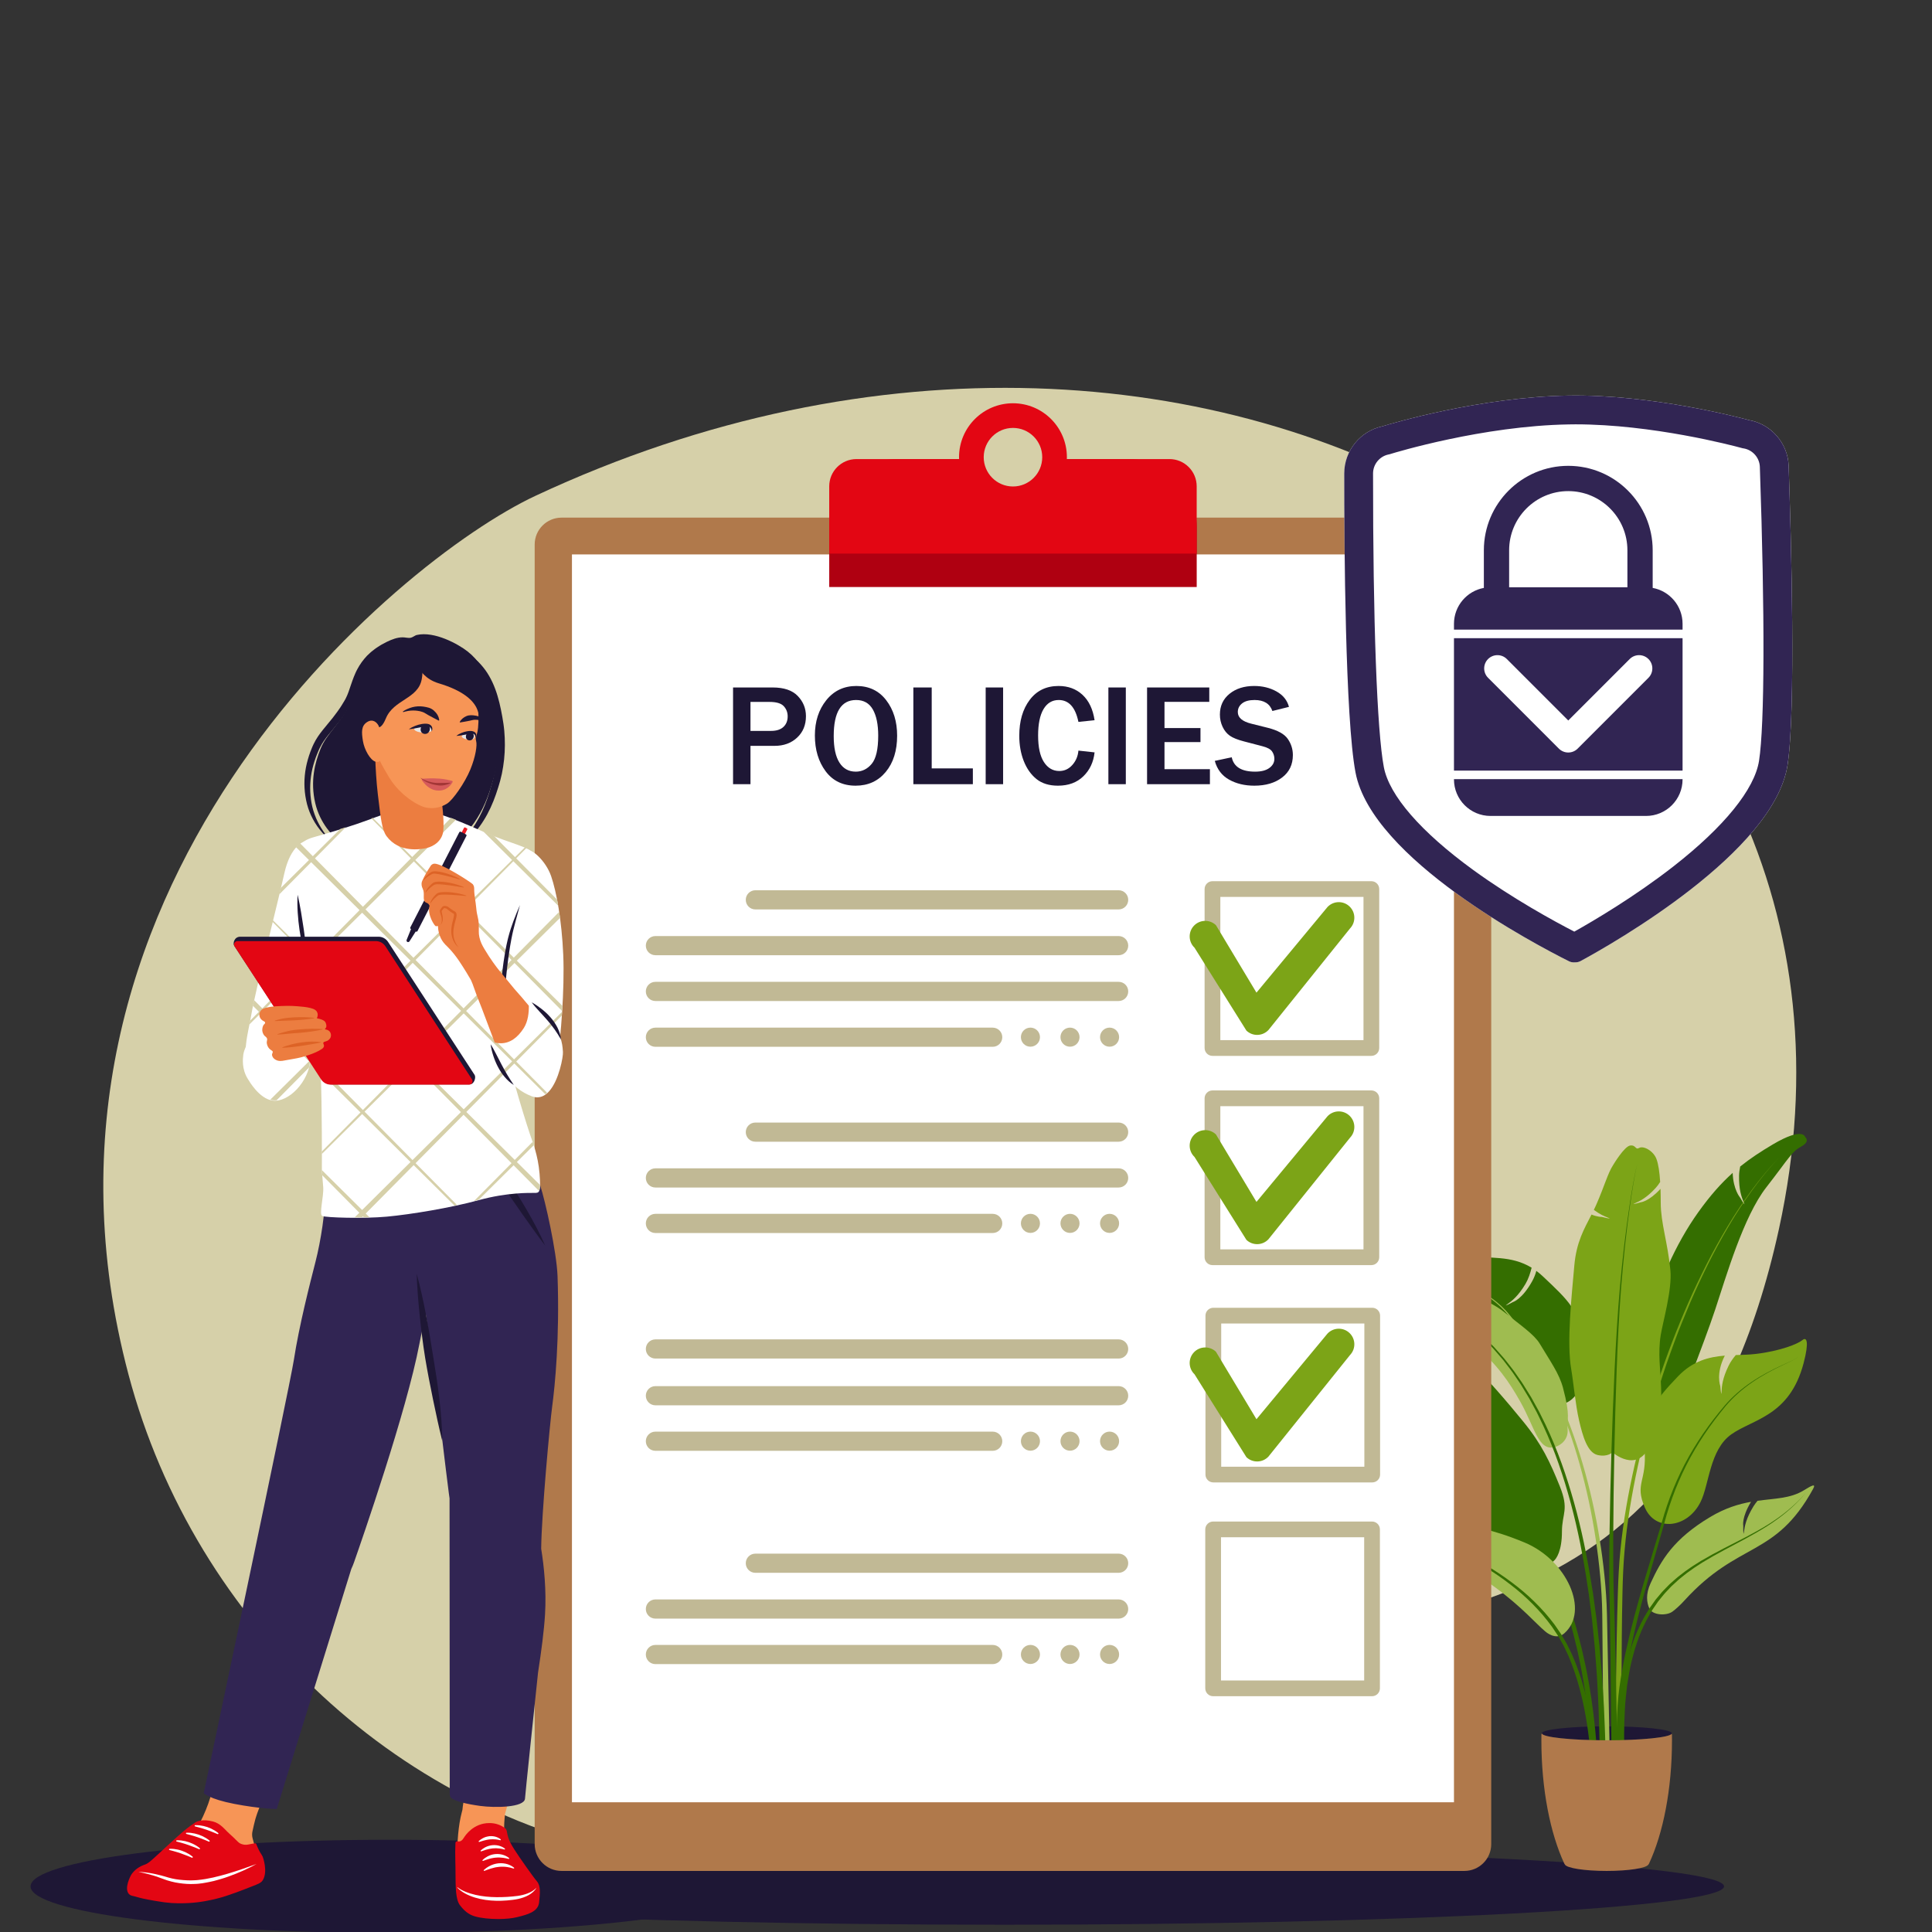 <svg xmlns="http://www.w3.org/2000/svg" xmlns:xlink="http://www.w3.org/1999/xlink" width="500" zoomAndPan="magnify" viewBox="0 0 375 375" height="500" preserveAspectRatio="xMidYMid meet" version="1.0"><rect x="0" y="0" width="375" height="375" fill="#333333" stroke="none"/><defs><clipPath id="a226c0cd7a"><path d="M 319.672 288.215 L 352.117 288.215 L 352.117 313.441 L 319.672 313.441 Z M 319.672 288.215 " clip-rule="nonzero"/></clipPath></defs><path fill="#1e1735" d="M 334.637 366.145 C 334.637 370.258 272.098 373.59 194.953 373.59 C 117.809 373.59 55.27 370.258 55.27 366.145 C 55.27 362.031 117.809 358.695 194.953 358.695 C 272.098 358.695 334.637 362.031 334.637 366.145 " fill-opacity="1" fill-rule="nonzero"/><path fill="#d6d0a9" d="M 200.355 352.09 C 211.906 345.816 209.484 341.84 238.035 324.621 C 263.387 309.328 326.367 325.027 345.285 238.582 C 371.953 116.695 235.594 34.691 103.941 96.234 C 77.07 108.793 0.031 172.891 24.941 266.793 C 37.805 315.289 78.234 353.137 126.992 360.797 C 149.156 364.277 176.141 365.25 200.355 352.09 " fill-opacity="1" fill-rule="nonzero"/><path fill="#1e1735" d="M 324.504 336.434 C 324.504 337.188 318.855 337.793 311.887 337.793 C 304.918 337.793 299.27 337.188 299.27 336.434 C 299.27 335.684 304.918 335.078 311.887 335.078 C 318.855 335.078 324.504 335.684 324.504 336.434 " fill-opacity="1" fill-rule="nonzero"/><path fill="#346e00" d="M 316.484 275.188 C 316.926 271.805 317.91 262.609 319.961 255.898 C 322.008 249.184 325.047 241.688 329.691 235.207 C 331.965 232.039 334.07 229.664 336.312 227.656 C 336.422 230.934 337.742 232.434 337.742 232.434 C 337.742 232.434 338.926 234.496 338.48 233.43 C 338.035 232.363 337.496 230.918 337.551 228.176 C 337.562 227.605 337.648 227.008 337.773 226.418 C 339.699 224.867 341.762 223.516 344.141 222.109 C 350.004 218.656 350.387 220.699 350.387 220.699 C 350.387 220.699 351.469 221.539 349.594 222.559 C 347.719 223.574 347.273 224.766 342.84 230.457 C 338.402 236.148 335.094 247.617 332.91 254.207 C 330.727 260.797 325.125 274.957 325.125 274.957 C 325.125 274.957 323.246 281.469 318.863 280.34 C 316.09 279.625 316.043 278.57 316.484 275.188 " fill-opacity="1" fill-rule="nonzero"/><path fill="#7ca417" d="M 345.309 224.699 C 343.375 226.691 341.609 228.84 339.961 231.074 C 338.316 233.309 336.773 235.621 335.348 238.004 C 333.922 240.387 332.562 242.812 331.305 245.285 C 330.051 247.762 328.84 250.266 327.727 252.809 C 326.613 255.355 325.539 257.918 324.555 260.516 C 324.301 261.16 324.059 261.812 323.82 262.465 L 323.109 264.422 C 322.652 265.734 322.184 267.043 321.758 268.363 C 320.008 273.641 318.512 279 317.27 284.418 C 316.043 289.84 315.062 295.328 314.523 300.875 C 314.246 303.648 314.109 306.438 314.023 309.211 C 313.934 311.988 313.867 314.762 313.812 317.539 C 313.605 328.641 313.523 339.742 313.48 350.844 L 314.781 350.844 C 314.715 339.746 314.688 328.648 314.789 317.555 C 314.816 314.781 314.852 312.008 314.918 309.234 C 314.977 306.465 315.082 303.703 315.332 300.953 C 315.812 295.445 316.734 289.973 317.906 284.562 C 319.086 279.152 320.527 273.793 322.223 268.516 C 322.633 267.191 323.09 265.883 323.527 264.57 L 324.223 262.613 C 324.449 261.957 324.691 261.305 324.934 260.66 C 325.891 258.055 326.938 255.488 328.023 252.938 C 329.113 250.391 330.293 247.879 331.52 245.395 C 332.754 242.914 334.082 240.477 335.484 238.086 C 336.887 235.691 338.406 233.371 340.027 231.121 C 341.652 228.875 343.395 226.707 345.309 224.699 " fill-opacity="1" fill-rule="nonzero"/><path fill="#346e00" d="M 276.066 240.902 C 276.891 241.539 280.215 243.113 285.023 243.781 C 289.102 244.344 293.266 243.609 297.289 246.059 C 297.027 247.133 296.645 248.277 296.098 249.199 C 294.695 251.559 293.48 252.5 292.539 253.172 C 291.594 253.84 293.688 252.715 293.688 252.715 C 293.688 252.715 295.438 252.219 297.406 248.664 C 297.797 247.953 298.047 247.285 298.199 246.676 C 298.613 246.98 299.027 247.324 299.438 247.711 C 304.105 252.121 307.262 254.898 306.582 260.074 C 305.902 265.246 308.336 266.422 306.137 270.328 C 303.934 274.234 297.473 273.262 295.074 268.824 C 293.496 265.906 292.453 258.555 288.57 255.52 C 281.098 249.691 277.594 250.914 275.684 244.637 C 274.629 241.16 275.246 240.266 276.066 240.902 " fill-opacity="1" fill-rule="nonzero"/><path fill="#7ca417" d="M 319.207 281.43 C 318.727 275.277 320.898 272.133 325.727 267.121 C 328.617 264.125 331.723 263.371 334.785 263.125 C 333.004 266.613 333.902 268.988 333.902 268.988 C 333.902 268.988 334.102 271.359 334.148 270.203 C 334.195 269.047 334.324 267.516 335.539 265.055 C 335.883 264.348 336.379 263.652 336.918 263.016 C 338.238 262.973 339.539 262.945 340.801 262.797 C 345.625 262.223 349.004 260.828 349.848 260.113 C 350.695 259.398 351.164 260.449 350.09 264.547 C 347.379 274.895 340.262 275.406 336.043 278.41 C 331.816 281.414 331.77 288.141 330.082 291.52 C 327.52 296.664 321.316 297.34 319.266 292.621 C 317.215 287.898 319.691 287.578 319.207 281.43 " fill-opacity="1" fill-rule="nonzero"/><g clip-path="url(#a226c0cd7a)"><path fill="#9fbc50" d="M 320.379 307.301 C 322.461 302.785 324.812 298.727 331.949 294.449 C 334.891 292.691 337.508 291.922 339.875 291.5 C 338.027 294.539 338.363 296.129 338.363 296.129 C 338.363 296.129 338.34 298.508 338.496 297.363 C 338.648 296.219 338.918 294.703 340.355 292.367 C 340.578 292.004 340.848 291.645 341.137 291.301 C 344.578 290.824 347.484 290.879 350.117 289.273 C 351.473 288.441 352.594 287.773 351.914 289.008 C 344.551 302.414 337.512 299.043 326.973 310.629 C 326.066 311.625 325.277 312.32 324.637 312.801 C 323.473 313.672 320.738 313.535 320.141 312.211 C 319.625 311.074 319.395 309.434 320.379 307.301 " fill-opacity="1" fill-rule="nonzero"/></g><path fill="#7ca417" d="M 304.988 265.859 C 304.047 260.539 305.078 251.438 305.566 245.723 C 305.969 241.055 307.488 238.531 308.914 235.746 C 310.109 236.23 310.914 236.203 310.914 236.203 C 310.914 236.203 313.223 236.781 312.145 236.363 C 311.398 236.074 310.496 235.691 309.367 234.836 C 309.531 234.5 309.691 234.156 309.848 233.801 C 311.469 230.094 312.051 227.781 313.09 226.16 C 313.09 226.16 315.289 222.457 316.445 222.34 C 317.602 222.223 317.371 223.266 318.18 222.805 C 318.992 222.34 320.957 223.383 321.535 225.004 C 321.895 226.004 322.117 227.492 322.238 229.414 C 321.965 229.844 321.668 230.25 321.344 230.602 C 319.613 232.492 318.32 233.125 317.328 233.555 C 316.34 233.988 318.473 233.359 318.473 233.359 C 318.473 233.359 320.008 233.25 322.305 230.75 C 322.332 231.586 322.348 232.488 322.348 233.453 C 322.348 237.387 323.695 241.121 324.223 246.531 C 324.594 250.281 322.75 256.617 322.344 259.148 C 321.215 266.176 324.375 271.734 320.203 280.68 C 317.691 286.062 312.973 281.891 312.973 281.891 C 312.973 281.891 312.051 282.875 310.082 282.414 C 308.113 281.949 307.188 278.711 306.496 275.699 C 305.797 272.691 305.352 267.918 304.988 265.859 " fill-opacity="1" fill-rule="nonzero"/><path fill="#9fbc50" d="M 295.074 272.035 C 292.996 268.367 290.715 264.902 286.098 260.984 C 281.48 257.066 278.695 254.16 274.996 252.652 C 271.426 251.199 268.715 249.953 265.199 249.414 C 261.773 248.887 259.715 249.082 259.246 248.379 C 258.91 247.875 259.41 247.648 261.652 247.762 C 265.086 247.938 265.852 247.035 270.473 247.59 C 275.09 248.145 278.027 247.242 281.195 249.109 C 284.367 250.977 288.895 252.203 292.051 254.742 C 295.207 257.281 297.793 259.027 298.859 260.801 C 300.973 264.324 302.637 266.613 303.371 269.352 C 304.91 275.102 304.094 275.355 304.27 277.375 C 304.449 279.398 302.992 280.484 301.926 280.828 C 298.617 281.883 297.945 277.109 295.074 272.035 " fill-opacity="1" fill-rule="nonzero"/><path fill="#346e00" d="M 317.809 225.836 C 317.469 227.133 317.23 228.457 316.988 229.777 C 316.75 231.102 316.535 232.426 316.332 233.754 C 315.926 236.41 315.57 239.07 315.254 241.738 C 314.941 244.41 314.672 247.082 314.43 249.758 C 314.199 252.434 313.992 255.113 313.832 257.797 C 313.496 263.16 313.254 268.527 313.047 273.895 C 312.844 279.266 312.684 284.637 312.555 290.008 C 312.438 295.379 312.328 300.75 312.348 306.133 C 312.348 307.473 312.387 308.832 312.414 310.168 L 312.492 314.191 L 312.605 322.246 L 312.945 354.473 L 314.242 354.453 L 313.582 322.227 L 313.383 314.172 L 313.27 310.141 C 313.227 308.793 313.172 307.465 313.16 306.121 C 313.086 300.758 313.141 295.387 313.203 290.02 C 313.273 284.648 313.383 279.281 313.535 273.91 C 313.688 268.543 313.875 263.176 314.152 257.816 C 314.285 255.133 314.473 252.453 314.672 249.777 C 314.887 247.102 315.133 244.426 315.418 241.758 C 315.707 239.09 316.031 236.422 316.414 233.766 C 316.602 232.434 316.809 231.109 317.031 229.785 C 317.258 228.461 317.484 227.137 317.809 225.836 " fill-opacity="1" fill-rule="nonzero"/><path fill="#346e00" d="M 349.066 263.23 C 349.02 263.371 348.891 263.457 348.785 263.547 C 348.664 263.633 348.543 263.707 348.418 263.777 C 348.164 263.918 347.906 264.047 347.648 264.172 L 346.074 264.898 C 345.027 265.383 343.984 265.887 342.969 266.438 C 340.938 267.535 338.988 268.809 337.242 270.332 C 336.367 271.094 335.543 271.914 334.789 272.789 C 334.406 273.23 334.051 273.68 333.68 274.125 L 332.602 275.488 C 331.191 277.32 329.875 279.23 328.68 281.215 C 326.281 285.18 324.402 289.453 323.031 293.883 C 321.738 298.328 320.363 302.727 319.062 307.164 C 317.762 311.602 316.543 316.07 315.562 320.598 C 315.074 322.863 314.656 325.148 314.336 327.453 C 314.027 329.754 313.883 332.102 313.824 334.406 C 313.691 339.035 313.664 343.656 313.68 348.281 C 313.691 352.906 313.75 357.523 313.844 362.152 L 315.141 362.113 C 314.996 357.5 314.887 352.887 314.816 348.27 C 314.746 343.656 314.719 339.039 314.797 334.43 C 314.832 332.117 314.945 329.844 315.223 327.562 C 315.512 325.289 315.898 323.023 316.355 320.766 C 317.277 316.254 318.441 311.789 319.688 307.344 C 320.93 302.902 322.262 298.469 323.496 294.023 C 324.809 289.613 326.621 285.352 328.961 281.379 C 330.125 279.395 331.414 277.477 332.797 275.637 L 333.855 274.266 C 334.215 273.82 334.57 273.363 334.941 272.922 C 335.68 272.043 336.488 271.223 337.348 270.457 C 339.066 268.922 340.992 267.629 343.008 266.508 C 344.02 265.949 345.051 265.434 346.094 264.938 L 347.656 264.188 C 347.914 264.062 348.168 263.93 348.422 263.785 C 348.547 263.715 348.668 263.637 348.789 263.555 C 348.895 263.461 349.02 263.371 349.066 263.23 " fill-opacity="1" fill-rule="nonzero"/><path fill="#9fbc50" d="M 276.164 242.309 C 277.672 244.258 279.523 245.934 281.562 247.32 C 283.609 248.703 285.832 249.797 287.914 251.105 C 288.953 251.766 289.965 252.465 290.867 253.297 C 291.34 253.688 291.742 254.156 292.172 254.59 C 292.379 254.812 292.562 255.059 292.762 255.293 C 292.953 255.531 293.152 255.762 293.328 256.016 C 294.801 257.988 296.145 260.055 297.398 262.168 C 298.039 263.223 298.621 264.305 299.211 265.383 L 300.055 267.023 C 300.332 267.57 300.59 268.133 300.859 268.684 C 301.91 270.906 302.871 273.172 303.746 275.469 C 305.48 280.074 306.883 284.801 307.988 289.59 C 309.09 294.383 309.898 299.242 310.418 304.129 C 310.676 306.574 310.867 309.023 310.953 311.477 C 311 312.699 311 313.934 311.016 315.164 L 311.047 318.863 L 311.312 348.441 L 312.609 348.43 L 312.02 318.844 L 311.949 315.145 C 311.922 313.91 311.906 312.68 311.844 311.441 C 311.73 308.961 311.512 306.496 311.227 304.039 C 310.648 299.125 309.781 294.246 308.617 289.441 C 307.453 284.637 305.996 279.902 304.203 275.297 C 303.297 272.996 302.305 270.73 301.227 268.508 C 300.945 267.957 300.684 267.395 300.398 266.848 L 299.535 265.211 C 298.93 264.133 298.328 263.051 297.68 262 C 296.395 259.895 295.023 257.832 293.523 255.871 C 293.348 255.617 293.137 255.387 292.941 255.145 C 292.738 254.91 292.551 254.664 292.336 254.438 C 291.898 254.004 291.484 253.539 291 253.148 C 290.082 252.312 289.051 251.617 288.004 250.965 C 285.895 249.676 283.664 248.609 281.609 247.254 C 279.559 245.895 277.695 244.242 276.164 242.309 " fill-opacity="1" fill-rule="nonzero"/><path fill="#346e00" d="M 350.539 289.73 C 348.418 292.207 345.848 294.262 343.086 295.973 C 340.32 297.676 337.391 299.098 334.492 300.59 C 333.039 301.332 331.613 302.117 330.199 302.945 L 329.16 303.594 C 328.812 303.812 328.465 304.027 328.133 304.266 L 327.125 304.969 C 326.793 305.207 326.473 305.469 326.145 305.719 C 325.488 306.207 324.891 306.773 324.273 307.316 L 324.043 307.52 L 323.395 308.18 C 323.113 308.48 322.809 308.762 322.543 309.074 L 321.75 310.02 L 321.355 310.492 L 320.996 310.996 L 320.281 312.004 C 320.156 312.168 320.051 312.344 319.945 312.523 L 319.625 313.055 C 317.922 315.875 316.742 318.988 315.93 322.168 C 315.492 323.758 315.234 325.379 314.941 326.996 C 314.746 328.621 314.496 330.25 314.414 331.887 C 313.922 338.426 314.211 344.992 314.852 351.5 L 316.141 351.359 C 315.406 344.914 315.008 338.418 315.383 331.953 C 315.441 330.332 315.656 328.73 315.824 327.121 C 316.086 325.531 316.316 323.926 316.719 322.363 C 317.465 319.23 318.566 316.168 320.188 313.387 L 320.488 312.859 C 320.586 312.684 320.688 312.512 320.805 312.352 L 321.488 311.355 L 321.832 310.855 L 322.211 310.387 L 322.973 309.449 C 323.227 309.141 323.52 308.859 323.793 308.562 L 324.207 308.121 L 324.414 307.902 L 324.637 307.699 C 325.234 307.156 325.809 306.59 326.453 306.098 C 326.77 305.848 327.078 305.582 327.398 305.344 L 328.387 304.637 C 328.711 304.391 329.051 304.172 329.391 303.953 L 330.41 303.293 C 331.797 302.449 333.207 301.641 334.645 300.879 C 337.512 299.344 340.426 297.867 343.176 296.109 C 345.914 294.348 348.461 292.238 350.539 289.73 " fill-opacity="1" fill-rule="nonzero"/><path fill="#346e00" d="M 263.551 248.535 C 266.211 248.844 268.84 249.363 271.406 250.121 C 272.043 250.324 272.684 250.504 273.316 250.73 L 275.188 251.441 C 276.414 251.973 277.645 252.5 278.809 253.148 C 281.164 254.41 283.414 255.871 285.457 257.594 C 285.988 257.996 286.473 258.457 286.965 258.906 C 287.453 259.359 287.965 259.785 288.422 260.277 L 289.812 261.715 C 290.262 262.211 290.688 262.723 291.125 263.227 C 291.34 263.48 291.562 263.727 291.773 263.984 L 292.383 264.781 C 292.785 265.312 293.203 265.832 293.594 266.375 L 294.719 268.027 C 294.902 268.305 295.102 268.574 295.273 268.859 L 295.793 269.715 L 296.828 271.426 L 297.777 273.184 L 298.254 274.066 C 298.414 274.359 298.547 274.664 298.695 274.965 L 299.562 276.77 C 301.809 281.609 303.516 286.691 304.902 291.844 C 306.293 297 307.309 302.254 308.098 307.535 C 308.195 308.195 308.309 308.852 308.398 309.512 L 308.648 311.5 C 308.809 312.824 309.004 314.148 309.121 315.48 L 309.52 319.465 L 309.828 323.461 C 309.871 324.129 309.934 324.793 309.969 325.461 L 310.074 327.461 C 310.137 328.797 310.23 330.129 310.273 331.465 C 310.352 334.137 310.465 336.805 310.473 339.477 C 310.488 340.812 310.512 342.148 310.516 343.484 C 310.516 344.82 310.504 346.156 310.477 347.488 C 310.453 348.82 310.406 350.148 310.324 351.473 C 310.281 352.133 310.23 352.793 310.156 353.438 C 310.117 353.762 310.07 354.078 310.016 354.387 C 309.984 354.535 309.953 354.688 309.914 354.816 C 309.898 354.891 309.875 354.93 309.859 354.984 C 309.852 355.004 309.848 355.004 309.844 355.016 C 309.844 355.016 309.867 354.98 309.883 354.965 C 309.887 354.965 309.891 354.953 309.953 354.902 C 310.039 354.875 309.941 354.836 310.332 354.785 L 310.312 356.082 C 310.723 356.031 310.641 355.977 310.742 355.934 C 310.82 355.871 310.84 355.844 310.855 355.824 C 310.895 355.777 310.945 355.711 310.965 355.676 C 310.996 355.609 311.035 355.535 311.059 355.477 C 311.094 355.375 311.141 355.258 311.16 355.168 C 311.211 354.98 311.25 354.801 311.281 354.621 C 311.344 354.27 311.391 353.926 311.426 353.582 C 311.5 352.898 311.543 352.223 311.582 351.547 C 311.648 350.195 311.684 348.852 311.695 347.508 C 311.711 346.16 311.703 344.82 311.695 343.477 C 311.676 342.137 311.637 340.797 311.609 339.457 C 311.578 336.773 311.434 334.094 311.328 331.418 C 311.27 330.074 311.164 328.738 311.086 327.398 L 310.961 325.391 C 310.922 324.723 310.852 324.055 310.797 323.387 L 310.449 319.379 L 310.008 315.379 C 309.879 314.047 309.668 312.719 309.492 311.387 L 309.223 309.395 C 309.125 308.73 309.008 308.07 308.898 307.41 C 308.051 302.109 306.98 296.844 305.531 291.672 C 304.086 286.504 302.316 281.41 300.004 276.562 L 299.113 274.754 C 298.961 274.457 298.828 274.148 298.66 273.855 L 298.172 272.973 L 297.199 271.211 L 295.605 268.645 C 295.43 268.355 295.227 268.09 295.039 267.812 L 293.887 266.16 C 293.492 265.617 293.066 265.098 292.656 264.566 L 292.031 263.773 C 291.82 263.516 291.594 263.266 291.371 263.012 C 290.926 262.512 290.492 262 290.039 261.508 L 288.617 260.078 C 288.16 259.586 287.637 259.16 287.141 258.711 C 286.641 258.262 286.148 257.805 285.609 257.406 C 283.539 255.695 281.258 254.246 278.887 253.008 C 277.707 252.363 276.469 251.848 275.234 251.328 L 273.348 250.637 C 272.715 250.414 272.066 250.242 271.426 250.043 C 268.852 249.312 266.211 248.82 263.551 248.535 " fill-opacity="1" fill-rule="nonzero"/><path fill="#346e00" d="M 272.922 257.129 C 273.422 255.949 273.902 255.645 275.871 256.086 C 277.84 256.527 279.82 259.82 283.238 262.512 C 283.328 262.582 283.422 262.656 283.512 262.73 C 283.594 263.148 283.652 263.57 283.664 263.973 C 283.746 266.41 283.289 267.699 282.906 268.656 C 282.574 269.477 284.527 266.98 284.918 263.961 C 288.254 267.066 292.602 272.172 295.672 275.938 C 299.289 280.375 300.871 283.816 302.742 288.449 C 304.617 293.082 303.176 293.684 303.172 297.324 C 303.168 300.965 302.125 302.598 301.484 303.059 C 301.484 303.059 299.898 304.754 296.465 303.504 C 294.172 302.668 293.027 301.367 290.859 299.336 C 288.691 297.309 285.426 291.453 284 288.016 C 283.18 286.039 282.66 284.562 282.098 283.105 C 285.508 283.793 286.895 282.98 286.895 282.98 C 286.895 282.98 289.289 282.195 288.086 282.43 C 286.887 282.664 285.273 282.906 282.438 282.258 C 282.188 282.199 281.93 282.125 281.672 282.039 C 281.371 281.305 281.039 280.551 280.629 279.707 C 279.195 276.746 274.352 267.133 273.461 264.582 C 272.57 262.027 272.418 258.305 272.922 257.129 " fill-opacity="1" fill-rule="nonzero"/><path fill="#346e00" d="M 274.395 257.566 C 275.164 259.566 276.137 261.484 277.152 263.367 C 278.184 265.246 279.293 267.082 280.469 268.875 C 281.641 270.668 282.902 272.402 284.055 274.203 C 285.215 275.996 286.336 277.82 287.438 279.652 C 289.641 283.324 291.75 287.047 293.855 290.781 C 294.906 292.645 295.957 294.512 297.035 296.363 L 297.82 297.758 L 298.211 298.453 L 298.578 299.168 L 299.309 300.59 C 299.551 301.066 299.766 301.555 299.996 302.031 C 300.918 303.957 301.715 305.934 302.484 307.922 C 303.219 309.926 303.918 311.941 304.512 313.988 C 305.133 316.031 305.645 318.102 306.133 320.176 C 306.594 322.258 307.02 324.348 307.363 326.449 C 308.066 330.66 308.527 334.902 308.781 339.156 C 308.906 341.289 308.977 343.418 308.984 345.547 C 308.988 347.672 308.949 349.816 308.797 351.91 L 310.094 352.012 C 310.223 349.832 310.23 347.691 310.203 345.535 C 310.168 343.383 310.066 341.23 309.918 339.086 C 309.605 334.793 309.086 330.52 308.324 326.285 C 307.953 324.168 307.496 322.066 307.004 319.973 C 306.484 317.883 305.941 315.801 305.289 313.754 C 304.664 311.695 303.934 309.668 303.168 307.66 C 302.367 305.664 301.535 303.68 300.582 301.754 C 300.34 301.27 300.121 300.781 299.871 300.305 L 299.113 298.883 L 298.734 298.168 L 298.332 297.473 L 297.523 296.074 C 296.426 294.242 295.352 292.391 294.277 290.539 C 292.129 286.832 289.965 283.133 287.715 279.484 C 286.59 277.664 285.445 275.852 284.258 274.066 C 283.078 272.277 281.793 270.559 280.602 268.785 C 279.41 267.008 278.277 265.191 277.223 263.328 C 276.184 261.457 275.191 259.559 274.395 257.566 " fill-opacity="1" fill-rule="nonzero"/><path fill="#9fbc50" d="M 260.516 292.246 C 263.277 292.984 264.863 291.375 269.797 292.547 C 274.375 293.633 278.285 293.539 281.109 294.723 C 281.27 294.91 281.422 295.098 281.562 295.293 C 283.148 297.527 283.523 299.023 283.75 300.156 C 283.926 301.02 284.168 298.363 283.191 295.613 C 285.77 296.449 289.082 296.562 295.891 299.387 C 304.141 302.805 308.566 312.691 303.633 317.027 C 301.961 318.5 299.961 316.684 299.961 316.684 C 296.215 313.566 289.473 304.07 264.77 295.289 C 260.152 293.648 258.91 293.234 257.859 292.438 C 256.809 291.637 257.754 291.512 260.516 292.246 " fill-opacity="1" fill-rule="nonzero"/><path fill="#346e00" d="M 261.168 293.824 C 264.988 294.586 268.742 295.652 272.43 296.898 C 274.27 297.531 276.09 298.219 277.891 298.957 C 279.691 299.695 281.457 300.516 283.199 301.375 C 286.664 303.129 290.02 305.117 293.086 307.496 C 296.172 309.84 298.941 312.602 301.215 315.719 C 301.492 316.113 301.75 316.52 302.02 316.922 L 302.418 317.523 C 302.543 317.727 302.656 317.941 302.777 318.148 L 303.488 319.406 C 303.699 319.84 303.898 320.277 304.105 320.711 L 304.414 321.363 C 304.508 321.582 304.594 321.809 304.684 322.035 C 304.859 322.484 305.055 322.926 305.211 323.383 C 305.371 323.84 305.543 324.293 305.695 324.75 L 306.137 326.129 C 307.242 329.836 307.977 333.652 308.422 337.5 C 308.867 341.348 309.051 345.227 309.023 349.102 C 308.992 352.973 308.785 356.867 308.301 360.68 L 309.59 360.855 C 310.031 356.926 310.18 353.023 310.164 349.102 C 310.133 345.184 309.895 341.266 309.387 337.379 C 308.887 333.492 308.086 329.637 306.91 325.891 L 306.445 324.492 C 306.285 324.027 306.102 323.57 305.934 323.109 C 305.77 322.648 305.566 322.199 305.379 321.746 C 305.281 321.52 305.191 321.289 305.094 321.066 L 304.77 320.402 C 304.551 319.957 304.34 319.512 304.117 319.074 L 303.371 317.797 C 303.246 317.586 303.129 317.367 302.996 317.164 L 302.578 316.551 C 302.297 316.145 302.031 315.734 301.738 315.336 C 299.375 312.188 296.527 309.434 293.383 307.109 C 290.25 304.75 286.848 302.797 283.34 301.082 C 281.578 300.242 279.797 299.445 277.98 298.73 C 276.168 298.016 274.332 297.352 272.48 296.746 C 268.77 295.547 265 294.531 261.168 293.824 " fill-opacity="1" fill-rule="nonzero"/><path fill="#b0794b" d="M 324.523 336.719 C 324.52 336.645 324.504 336.578 324.48 336.516 C 324.098 337.23 318.605 337.793 311.887 337.793 C 304.922 337.793 299.27 337.188 299.27 336.434 C 299.27 336.434 299.27 336.43 299.27 336.426 C 299.223 336.516 299.188 336.609 299.188 336.719 C 299.184 337.074 299.18 337.43 299.18 337.789 C 299.18 347.312 300.902 355.871 303.641 361.746 C 303.668 361.797 303.699 361.844 303.738 361.887 C 304.039 362.594 307.555 363.148 311.844 363.148 C 316.074 363.148 319.543 362.609 319.941 361.918 C 319.992 361.871 320.039 361.812 320.066 361.746 C 322.809 355.871 324.531 347.312 324.531 337.789 C 324.531 337.43 324.527 337.074 324.523 336.719 " fill-opacity="1" fill-rule="nonzero"/><path fill="#1e1735" d="M 145.332 366.145 C 145.332 371.141 114.125 375.188 75.629 375.188 C 37.137 375.188 5.93 371.141 5.93 366.145 C 5.93 361.148 37.137 357.098 75.629 357.098 C 114.125 357.098 145.332 361.148 145.332 366.145 " fill-opacity="1" fill-rule="nonzero"/><path fill="#b0794b" d="M 284.234 363.148 L 108.996 363.148 C 106.117 363.148 103.781 360.812 103.781 357.93 L 103.781 105.691 C 103.781 102.809 106.117 100.473 108.996 100.473 L 284.234 100.473 C 287.113 100.473 289.449 102.809 289.449 105.691 L 289.449 357.93 C 289.449 360.812 287.113 363.148 284.234 363.148 " fill-opacity="1" fill-rule="nonzero"/><path fill="#ffffff" d="M 282.215 349.82 L 111.016 349.82 L 111.016 107.613 L 282.215 107.613 L 282.215 349.82 " fill-opacity="1" fill-rule="nonzero"/><path fill="#af0011" d="M 232.281 113.945 L 160.953 113.945 L 160.953 102.277 C 160.953 95.004 166.852 89.105 174.125 89.105 L 219.109 89.105 C 226.383 89.105 232.281 95.004 232.281 102.277 L 232.281 113.945 " fill-opacity="1" fill-rule="nonzero"/><path fill="#e30613" d="M 226.988 89.105 L 166.242 89.105 C 163.32 89.105 160.953 91.473 160.953 94.395 L 160.953 107.445 L 232.277 107.445 L 232.277 94.395 C 232.277 91.473 229.91 89.105 226.988 89.105 " fill-opacity="1" fill-rule="nonzero"/><path fill="#e30613" d="M 207.082 88.742 C 207.082 94.527 202.398 99.215 196.617 99.215 C 190.836 99.215 186.148 94.527 186.148 88.742 C 186.148 82.961 190.836 78.273 196.617 78.273 C 202.398 78.273 207.082 82.961 207.082 88.742 " fill-opacity="1" fill-rule="nonzero"/><path fill="#d6d0a9" d="M 202.297 88.742 C 202.297 91.879 199.754 94.426 196.617 94.426 C 193.48 94.426 190.938 91.879 190.938 88.742 C 190.938 85.605 193.48 83.059 196.617 83.059 C 199.754 83.059 202.297 85.605 202.297 88.742 " fill-opacity="1" fill-rule="nonzero"/><path fill="#c1b995" d="M 201.859 279.73 C 201.859 280.754 201.027 281.582 200.008 281.582 C 198.984 281.582 198.156 280.754 198.156 279.73 C 198.156 278.707 198.984 277.875 200.008 277.875 C 201.027 277.875 201.859 278.707 201.859 279.73 " fill-opacity="1" fill-rule="nonzero"/><path fill="#c1b995" d="M 209.539 279.73 C 209.539 280.754 208.711 281.582 207.688 281.582 C 206.664 281.582 205.836 280.754 205.836 279.73 C 205.836 278.707 206.664 277.875 207.688 277.875 C 208.711 277.875 209.539 278.707 209.539 279.73 " fill-opacity="1" fill-rule="nonzero"/><path fill="#c1b995" d="M 217.219 279.73 C 217.219 280.754 216.391 281.582 215.367 281.582 C 214.344 281.582 213.516 280.754 213.516 279.73 C 213.516 278.707 214.344 277.875 215.367 277.875 C 216.391 277.875 217.219 278.707 217.219 279.73 " fill-opacity="1" fill-rule="nonzero"/><path fill="#c1b995" d="M 217.129 272.77 L 127.215 272.77 C 126.188 272.77 125.355 271.938 125.355 270.91 C 125.355 269.883 126.188 269.047 127.215 269.047 L 217.129 269.047 C 218.156 269.047 218.988 269.883 218.988 270.91 C 218.988 271.938 218.156 272.77 217.129 272.77 " fill-opacity="1" fill-rule="nonzero"/><path fill="#c1b995" d="M 217.129 263.695 L 127.215 263.695 C 126.188 263.695 125.355 262.863 125.355 261.836 C 125.355 260.809 126.188 259.973 127.215 259.973 L 217.129 259.973 C 218.156 259.973 218.988 260.809 218.988 261.836 C 218.988 262.863 218.156 263.695 217.129 263.695 " fill-opacity="1" fill-rule="nonzero"/><path fill="#c1b995" d="M 192.684 281.602 L 127.215 281.602 C 126.188 281.602 125.355 280.77 125.355 279.738 C 125.355 278.715 126.188 277.879 127.215 277.879 L 192.684 277.879 C 193.711 277.879 194.543 278.715 194.543 279.738 C 194.543 280.77 193.711 281.602 192.684 281.602 " fill-opacity="1" fill-rule="nonzero"/><path fill="#c1b995" d="M 201.859 201.312 C 201.859 202.336 201.027 203.164 200.008 203.164 C 198.984 203.164 198.156 202.336 198.156 201.312 C 198.156 200.289 198.984 199.461 200.008 199.461 C 201.027 199.461 201.859 200.289 201.859 201.312 " fill-opacity="1" fill-rule="nonzero"/><path fill="#c1b995" d="M 209.539 201.312 C 209.539 202.336 208.711 203.164 207.688 203.164 C 206.664 203.164 205.836 202.336 205.836 201.312 C 205.836 200.289 206.664 199.461 207.688 199.461 C 208.711 199.461 209.539 200.289 209.539 201.312 " fill-opacity="1" fill-rule="nonzero"/><path fill="#c1b995" d="M 217.219 201.312 C 217.219 202.336 216.391 203.164 215.367 203.164 C 214.344 203.164 213.516 202.336 213.516 201.312 C 213.516 200.289 214.344 199.461 215.367 199.461 C 216.391 199.461 217.219 200.289 217.219 201.312 " fill-opacity="1" fill-rule="nonzero"/><path fill="#c1b995" d="M 217.129 176.52 L 146.613 176.52 C 145.586 176.52 144.754 175.684 144.754 174.656 C 144.754 173.629 145.586 172.797 146.613 172.797 L 217.129 172.797 C 218.156 172.797 218.988 173.629 218.988 174.656 C 218.988 175.684 218.156 176.52 217.129 176.52 " fill-opacity="1" fill-rule="nonzero"/><path fill="#c1b995" d="M 217.129 185.406 L 127.215 185.406 C 126.188 185.406 125.355 184.574 125.355 183.547 C 125.355 182.52 126.188 181.688 127.215 181.688 L 217.129 181.688 C 218.156 181.688 218.988 182.52 218.988 183.547 C 218.988 184.574 218.156 185.406 217.129 185.406 " fill-opacity="1" fill-rule="nonzero"/><path fill="#c1b995" d="M 217.129 194.297 L 127.215 194.297 C 126.188 194.297 125.355 193.465 125.355 192.434 C 125.355 191.406 126.188 190.574 127.215 190.574 L 217.129 190.574 C 218.156 190.574 218.988 191.406 218.988 192.434 C 218.988 193.465 218.156 194.297 217.129 194.297 " fill-opacity="1" fill-rule="nonzero"/><path fill="#c1b995" d="M 192.684 203.184 L 127.215 203.184 C 126.188 203.184 125.355 202.352 125.355 201.324 C 125.355 200.297 126.188 199.465 127.215 199.465 L 192.684 199.465 C 193.711 199.465 194.543 200.297 194.543 201.324 C 194.543 202.352 193.711 203.184 192.684 203.184 " fill-opacity="1" fill-rule="nonzero"/><path fill="#c1b995" d="M 236.867 201.887 L 264.652 201.887 L 264.652 174.094 L 236.867 174.094 Z M 266.18 204.945 L 235.34 204.945 C 234.496 204.945 233.812 204.258 233.812 203.414 L 233.812 172.566 C 233.812 171.723 234.496 171.039 235.34 171.039 L 266.18 171.039 C 267.023 171.039 267.707 171.723 267.707 172.566 L 267.707 203.414 C 267.707 204.258 267.023 204.945 266.18 204.945 " fill-opacity="1" fill-rule="nonzero"/><path fill="#c1b995" d="M 236.867 242.504 L 264.652 242.504 L 264.652 214.711 L 236.867 214.711 Z M 266.18 245.559 L 235.34 245.559 C 234.496 245.559 233.812 244.875 233.812 244.031 L 233.812 213.18 C 233.812 212.336 234.496 211.652 235.34 211.652 L 266.18 211.652 C 267.023 211.652 267.707 212.336 267.707 213.18 L 267.707 244.031 C 267.707 244.875 267.023 245.559 266.18 245.559 " fill-opacity="1" fill-rule="nonzero"/><path fill="#c1b995" d="M 237.035 284.688 L 264.82 284.688 L 264.82 256.891 L 237.035 256.891 Z M 266.348 287.738 L 235.508 287.738 C 234.664 287.738 233.98 287.059 233.98 286.211 L 233.98 255.363 C 233.98 254.52 234.664 253.836 235.508 253.836 L 266.348 253.836 C 267.191 253.836 267.875 254.52 267.875 255.363 L 267.875 286.211 C 267.875 287.059 267.191 287.738 266.348 287.738 " fill-opacity="1" fill-rule="nonzero"/><path fill="#c1b995" d="M 236.996 326.18 L 264.785 326.18 L 264.785 298.383 L 236.996 298.383 Z M 266.312 329.234 L 235.469 329.234 C 234.629 329.234 233.941 328.551 233.941 327.707 L 233.941 296.855 C 233.941 296.016 234.629 295.328 235.469 295.328 L 266.312 295.328 C 267.152 295.328 267.84 296.016 267.84 296.855 L 267.84 327.707 C 267.84 328.551 267.152 329.234 266.312 329.234 " fill-opacity="1" fill-rule="nonzero"/><path fill="#c1b995" d="M 201.859 237.453 C 201.859 238.477 201.027 239.309 200.008 239.309 C 198.984 239.309 198.156 238.477 198.156 237.453 C 198.156 236.434 198.984 235.602 200.008 235.602 C 201.027 235.602 201.859 236.434 201.859 237.453 " fill-opacity="1" fill-rule="nonzero"/><path fill="#c1b995" d="M 209.539 237.453 C 209.539 238.477 208.711 239.309 207.688 239.309 C 206.664 239.309 205.836 238.477 205.836 237.453 C 205.836 236.434 206.664 235.602 207.688 235.602 C 208.711 235.602 209.539 236.434 209.539 237.453 " fill-opacity="1" fill-rule="nonzero"/><path fill="#c1b995" d="M 217.219 237.453 C 217.219 238.477 216.391 239.309 215.367 239.309 C 214.344 239.309 213.516 238.477 213.516 237.453 C 213.516 236.434 214.344 235.602 215.367 235.602 C 216.391 235.602 217.219 236.434 217.219 237.453 " fill-opacity="1" fill-rule="nonzero"/><path fill="#c1b995" d="M 217.129 221.605 L 146.613 221.605 C 145.586 221.605 144.754 220.773 144.754 219.746 C 144.754 218.719 145.586 217.887 146.613 217.887 L 217.129 217.887 C 218.156 217.887 218.988 218.719 218.988 219.746 C 218.988 220.773 218.156 221.605 217.129 221.605 " fill-opacity="1" fill-rule="nonzero"/><path fill="#c1b995" d="M 217.129 230.496 L 127.215 230.496 C 126.188 230.496 125.355 229.664 125.355 228.637 C 125.355 227.609 126.188 226.773 127.215 226.773 L 217.129 226.773 C 218.156 226.773 218.988 227.609 218.988 228.637 C 218.988 229.664 218.156 230.496 217.129 230.496 " fill-opacity="1" fill-rule="nonzero"/><path fill="#c1b995" d="M 192.684 239.328 L 127.215 239.328 C 126.188 239.328 125.355 238.496 125.355 237.465 C 125.355 236.438 126.188 235.605 127.215 235.605 L 192.684 235.605 C 193.711 235.605 194.543 236.438 194.543 237.465 C 194.543 238.496 193.711 239.328 192.684 239.328 " fill-opacity="1" fill-rule="nonzero"/><path fill="#c1b995" d="M 201.859 321.129 C 201.859 322.152 201.027 322.98 200.008 322.98 C 198.984 322.98 198.156 322.152 198.156 321.129 C 198.156 320.105 198.984 319.277 200.008 319.277 C 201.027 319.277 201.859 320.105 201.859 321.129 " fill-opacity="1" fill-rule="nonzero"/><path fill="#c1b995" d="M 209.539 321.129 C 209.539 322.152 208.711 322.98 207.688 322.98 C 206.664 322.98 205.836 322.152 205.836 321.129 C 205.836 320.105 206.664 319.277 207.688 319.277 C 208.711 319.277 209.539 320.105 209.539 321.129 " fill-opacity="1" fill-rule="nonzero"/><path fill="#c1b995" d="M 217.219 321.129 C 217.219 322.152 216.391 322.98 215.367 322.98 C 214.344 322.98 213.516 322.152 213.516 321.129 C 213.516 320.105 214.344 319.277 215.367 319.277 C 216.391 319.277 217.219 320.105 217.219 321.129 " fill-opacity="1" fill-rule="nonzero"/><path fill="#c1b995" d="M 217.129 305.281 L 146.613 305.281 C 145.586 305.281 144.754 304.449 144.754 303.422 C 144.754 302.395 145.586 301.562 146.613 301.562 L 217.129 301.562 C 218.156 301.562 218.988 302.395 218.988 303.422 C 218.988 304.449 218.156 305.281 217.129 305.281 " fill-opacity="1" fill-rule="nonzero"/><path fill="#c1b995" d="M 217.129 314.172 L 127.215 314.172 C 126.188 314.172 125.355 313.34 125.355 312.312 C 125.355 311.281 126.188 310.449 127.215 310.449 L 217.129 310.449 C 218.156 310.449 218.988 311.281 218.988 312.312 C 218.988 313.34 218.156 314.172 217.129 314.172 " fill-opacity="1" fill-rule="nonzero"/><path fill="#c1b995" d="M 192.684 323.004 L 127.215 323.004 C 126.188 323.004 125.355 322.168 125.355 321.141 C 125.355 320.113 126.188 319.281 127.215 319.281 L 192.684 319.281 C 193.711 319.281 194.543 320.113 194.543 321.141 C 194.543 322.168 193.711 323.004 192.684 323.004 " fill-opacity="1" fill-rule="nonzero"/><path fill="#7ca417" d="M 244.082 200.871 C 244.883 200.855 245.641 200.516 246.195 199.938 L 262.047 180.203 C 263.195 178.996 263.145 177.086 261.938 175.938 C 260.73 174.789 258.824 174.836 257.672 176.043 L 243.879 192.672 L 236.012 179.574 C 234.805 178.426 232.895 178.473 231.746 179.68 C 230.598 180.887 230.648 182.797 231.852 183.945 L 241.93 200.043 C 242.508 200.594 243.281 200.895 244.082 200.871 " fill-opacity="1" fill-rule="nonzero"/><path fill="#7ca417" d="M 244.082 241.488 C 244.883 241.469 245.641 241.133 246.195 240.551 L 262.047 220.82 C 263.195 219.613 263.145 217.703 261.938 216.555 C 260.73 215.406 258.824 215.453 257.672 216.66 L 243.879 233.289 L 236.012 220.191 C 234.805 219.039 232.895 219.09 231.746 220.297 C 230.598 221.504 230.648 223.414 231.852 224.562 L 241.93 240.66 C 242.508 241.211 243.281 241.508 244.082 241.488 " fill-opacity="1" fill-rule="nonzero"/><path fill="#7ca417" d="M 244.082 283.668 C 244.883 283.652 245.641 283.312 246.195 282.734 L 262.047 263 C 263.195 261.793 263.145 259.883 261.938 258.734 C 260.73 257.586 258.824 257.633 257.672 258.84 L 243.879 275.469 L 236.012 262.371 C 234.805 261.223 232.895 261.27 231.746 262.477 C 230.598 263.684 230.648 265.594 231.852 266.742 L 241.93 282.84 C 242.508 283.391 243.281 283.691 244.082 283.668 " fill-opacity="1" fill-rule="nonzero"/><path fill="#f79556" d="M 89.633 351.762 C 89.672 351.617 89.711 351.465 89.754 351.301 C 89.801 350.426 90.156 349.203 90.559 344.996 L 91.281 344.996 C 91.363 344.641 91.41 344.434 91.41 344.434 C 91.41 344.434 92.289 344.66 93.43 344.996 L 99.707 344.996 C 99.621 345.359 99.547 345.695 99.48 345.992 C 98.836 348.883 98.422 350.766 98.035 352.039 C 97.902 353.219 97.816 354.352 97.875 355.105 C 98.039 357.152 98.652 358.145 99.383 359.309 C 100.207 360.613 102.887 364.43 103.586 365.234 C 104.289 366.047 104.125 367.445 103.965 369.008 C 103.805 370.574 102.188 371.059 100.031 371.598 C 97.875 372.137 94.27 372.012 92.379 371.488 C 91.422 371.223 90.547 370.734 89.578 369.441 C 88.609 368.148 88.879 364.859 88.77 361.301 C 88.664 357.746 88.984 354.188 89.633 351.762 " fill-opacity="1" fill-rule="nonzero"/><path fill="#e30613" d="M 96.715 372.484 C 98.129 372.484 99.43 372.352 100.383 372.113 C 102.383 371.613 104.449 371.098 104.641 369.234 L 104.652 369.137 C 104.824 367.473 104.973 366.035 104.199 365.141 C 103.488 364.32 100.73 360.402 99.836 358.984 C 99.211 357.996 98.664 357.129 98.406 355.629 C 98.383 355.48 98.328 355.062 98.023 354.84 C 97.203 354.238 96.285 353.91 95.285 353.863 C 95.188 353.855 95.086 353.855 94.988 353.855 C 91.898 353.855 90.297 356.266 90.004 356.75 C 89.73 357.207 89.426 357.43 89.074 357.43 C 88.871 357.43 88.422 357.27 88.402 357.75 C 88.352 358.887 88.344 360.039 88.379 361.18 C 88.406 362.035 88.41 362.871 88.414 363.68 C 88.43 366.371 88.445 368.695 89.266 369.789 C 90.41 371.316 91.441 371.762 92.297 372 C 93.395 372.305 95.043 372.484 96.715 372.484 " fill-opacity="1" fill-rule="nonzero"/><path fill="#f79556" d="M 35.957 359.105 C 35.957 359.102 35.957 359.102 35.961 359.098 C 36.172 357.074 40.355 353.895 42.074 343.605 C 43.129 337.266 44.559 328.621 44.973 325.426 C 45.613 320.523 46.891 313.812 48.168 309.02 C 49.449 304.223 53.176 291.008 54.668 291.328 C 56.141 291.645 68.98 289.145 67.605 300.953 C 67.578 301.203 67.512 301.445 67.418 301.676 C 66.941 302.844 65.332 306.887 64.254 310.934 C 62.977 315.73 62.23 320.953 60.527 325.215 C 58.82 329.477 54.375 340.133 53.203 343.648 C 52.035 347.164 50.328 350.469 49.582 353.023 C 49.363 353.781 49.199 354.621 49.004 355.465 C 48.902 355.91 48.91 356.379 49.031 356.82 C 49.258 357.66 49.488 358.496 49.648 359.113 C 50.109 360.852 50.324 363.062 49.375 363.965 C 48.68 364.629 35.906 359.625 35.957 359.105 " fill-opacity="1" fill-rule="nonzero"/><path fill="#ffffff" d="M 104.117 366.391 C 104.012 366.531 103.883 366.648 103.754 366.758 C 103.621 366.867 103.48 366.965 103.336 367.055 C 103.047 367.234 102.742 367.383 102.426 367.504 C 101.797 367.75 101.137 367.902 100.465 367.996 C 99.801 368.086 99.105 368.141 98.422 368.188 C 98.078 368.207 97.734 368.223 97.391 368.23 C 97.051 368.242 96.707 368.242 96.363 368.238 C 94.996 368.223 93.629 368.098 92.297 367.793 C 91.633 367.641 90.977 367.445 90.344 367.184 C 90.027 367.055 89.719 366.906 89.418 366.738 C 89.27 366.652 89.121 366.566 88.984 366.461 C 88.949 366.438 88.914 366.41 88.883 366.383 C 88.867 366.371 88.852 366.359 88.836 366.344 L 88.828 366.332 L 88.824 366.328 C 88.824 366.328 88.824 366.332 88.824 366.332 C 88.824 366.34 88.832 366.336 88.816 366.359 C 88.801 366.367 88.797 366.359 88.793 366.363 C 88.793 366.363 88.793 366.359 88.793 366.359 C 88.793 366.363 88.793 366.363 88.797 366.363 C 88.801 366.363 88.805 366.367 88.809 366.371 C 88.879 366.414 88.949 366.473 89.016 366.527 C 88.961 366.461 88.906 366.391 88.84 366.328 C 88.836 366.324 88.832 366.32 88.824 366.316 C 88.824 366.316 88.82 366.312 88.816 366.309 C 88.812 366.309 88.812 366.309 88.809 366.309 C 88.801 366.309 88.797 366.301 88.777 366.312 C 88.758 366.336 88.77 366.336 88.77 366.348 L 88.77 366.355 L 88.777 366.367 L 88.785 366.383 C 88.801 366.402 88.812 366.418 88.828 366.438 C 88.855 366.473 88.887 366.508 88.918 366.539 C 89.043 366.668 89.176 366.781 89.312 366.891 C 89.594 367.113 89.891 367.309 90.199 367.48 C 90.82 367.828 91.48 368.098 92.16 368.309 C 93.52 368.73 94.941 368.91 96.352 368.941 C 96.531 368.945 96.707 368.945 96.883 368.945 C 97.059 368.941 97.238 368.938 97.414 368.93 C 97.766 368.922 98.117 368.898 98.469 368.871 C 98.82 368.844 99.172 368.805 99.52 368.758 C 99.867 368.715 100.223 368.66 100.57 368.586 C 101.27 368.43 101.961 368.199 102.59 367.852 C 102.906 367.676 103.203 367.473 103.469 367.23 C 103.73 366.988 103.977 366.715 104.117 366.391 " fill-opacity="1" fill-rule="nonzero"/><path fill="#ffffff" d="M 97.09 357.184 C 97.195 357.207 97.262 357.078 97.18 357.012 C 97.105 356.949 97.027 356.895 96.949 356.844 C 96.758 356.723 96.551 356.625 96.34 356.555 C 95.91 356.406 95.441 356.363 94.988 356.406 C 94.879 356.426 94.766 356.438 94.652 356.461 C 94.543 356.484 94.434 356.512 94.324 356.543 C 94.109 356.613 93.898 356.695 93.703 356.801 C 93.426 356.953 93.164 357.133 92.934 357.348 C 92.859 357.422 92.934 357.551 93.035 357.516 C 93.324 357.426 93.605 357.332 93.887 357.258 C 94.082 357.203 94.277 357.16 94.473 357.117 C 94.57 357.102 94.664 357.078 94.762 357.066 C 94.859 357.051 94.957 357.043 95.055 357.027 C 95.441 356.992 95.836 356.988 96.23 357.027 C 96.516 357.062 96.801 357.109 97.09 357.184 " fill-opacity="1" fill-rule="nonzero"/><path fill="#ffffff" d="M 97.898 358.984 C 98.004 359.016 98.074 358.879 97.988 358.809 C 97.906 358.746 97.82 358.688 97.734 358.629 C 97.523 358.5 97.297 358.395 97.062 358.316 C 96.59 358.156 96.078 358.102 95.578 358.148 C 95.078 358.195 94.594 358.344 94.156 358.574 C 93.848 358.742 93.562 358.941 93.309 359.18 C 93.23 359.254 93.309 359.383 93.414 359.344 C 93.73 359.23 94.035 359.121 94.344 359.031 C 94.773 358.902 95.207 358.816 95.641 358.77 C 96.074 358.727 96.508 358.734 96.949 358.793 C 97.266 358.832 97.578 358.895 97.898 358.984 " fill-opacity="1" fill-rule="nonzero"/><path fill="#ffffff" d="M 98.723 360.816 C 98.828 360.844 98.895 360.711 98.812 360.641 C 98.711 360.559 98.605 360.484 98.496 360.414 C 98.27 360.27 98.023 360.16 97.77 360.07 C 97.262 359.895 96.707 359.824 96.164 359.875 C 96.098 359.879 96.031 359.891 95.965 359.898 C 95.895 359.91 95.828 359.914 95.762 359.93 L 95.562 359.973 C 95.496 359.992 95.43 360.008 95.367 360.027 L 95.27 360.055 L 95.176 360.09 C 95.109 360.113 95.047 360.137 94.984 360.164 C 94.863 360.219 94.738 360.27 94.621 360.336 C 94.27 360.523 93.945 360.758 93.672 361.035 C 93.594 361.113 93.676 361.238 93.773 361.199 C 94.133 361.066 94.48 360.941 94.832 360.84 C 94.887 360.82 94.945 360.801 95.004 360.789 L 95.18 360.742 C 95.238 360.727 95.297 360.719 95.352 360.703 L 95.438 360.684 C 95.438 360.684 95.441 360.684 95.441 360.684 L 95.527 360.668 C 95.586 360.656 95.645 360.641 95.703 360.633 L 95.875 360.605 C 95.934 360.594 95.992 360.59 96.051 360.582 C 96.109 360.574 96.168 360.566 96.227 360.566 C 96.695 360.52 97.168 360.535 97.645 360.598 C 98 360.645 98.359 360.715 98.723 360.816 " fill-opacity="1" fill-rule="nonzero"/><path fill="#ffffff" d="M 99.672 362.68 C 99.777 362.715 99.852 362.578 99.766 362.508 C 99.652 362.414 99.531 362.328 99.406 362.25 C 99.148 362.09 98.871 361.961 98.578 361.863 C 98 361.672 97.367 361.605 96.754 361.668 C 96.449 361.703 96.145 361.762 95.852 361.852 C 95.562 361.945 95.277 362.055 95.012 362.199 C 94.613 362.406 94.242 362.664 93.918 362.969 C 93.84 363.043 93.922 363.176 94.023 363.133 C 94.43 362.977 94.824 362.824 95.223 362.703 C 95.488 362.617 95.754 362.547 96.02 362.488 C 96.09 362.477 96.156 362.461 96.223 362.445 C 96.289 362.43 96.355 362.422 96.422 362.414 C 96.555 362.387 96.691 362.375 96.824 362.359 C 97.363 362.305 97.906 362.312 98.449 362.391 C 98.859 362.453 99.262 362.547 99.672 362.68 " fill-opacity="1" fill-rule="nonzero"/><path fill="#e30613" d="M 36.578 369.383 C 36.285 369.398 35.988 369.406 35.691 369.414 C 34.109 369.445 32.789 369.43 30.195 368.973 C 27.809 368.551 27.809 368.551 26.141 368.09 C 26.055 368.062 25.969 368.047 25.883 368.027 C 25.59 367.965 25.285 367.898 25.039 367.641 C 24.023 366.559 25.336 364.07 25.559 363.754 C 25.855 363.336 26.258 362.977 26.273 362.961 C 27.016 362.301 27.77 362.039 28.055 361.941 L 28.094 361.926 C 28.758 361.695 29.168 361.316 30.895 359.723 C 31.223 359.418 31.598 359.07 32.031 358.672 C 34.02 356.848 35.016 355.93 35.676 355.391 C 36.793 354.477 37.406 354.07 37.895 353.742 C 38.309 353.469 39.398 353.066 41.309 353.543 C 42.859 353.934 43.625 355.129 44.551 355.941 C 45.156 356.473 45.547 356.863 45.828 357.148 C 46.305 357.625 46.484 357.801 46.953 357.953 C 47.242 358.051 47.512 358.086 47.789 358.07 C 48.035 358.059 48.27 358.008 48.539 357.953 C 48.824 357.891 49.148 357.824 49.539 357.789 C 49.539 357.789 49.586 357.777 49.648 357.816 C 49.703 357.852 49.727 357.906 49.727 357.906 C 49.859 358.266 50.027 358.625 50.191 358.977 C 50.395 359.402 50.52 359.598 50.645 359.785 C 50.746 359.941 50.852 360.105 50.988 360.383 C 51 360.406 52.043 363.195 51.027 364.906 C 50.703 365.453 50.207 365.645 48.879 366.16 C 48.699 366.23 48.504 366.305 48.293 366.387 C 47.746 366.602 44.312 367.988 42.031 368.535 C 40.91 368.805 39.027 369.254 36.578 369.383 " fill-opacity="1" fill-rule="nonzero"/><path fill="#ffffff" d="M 32.898 359.09 C 32.758 359.055 32.781 358.852 32.926 358.848 C 33.211 358.84 33.492 358.855 33.773 358.883 C 34.199 358.934 34.715 359.027 35.281 359.223 C 35.773 359.391 36.242 359.609 36.684 359.875 C 36.926 360.027 37.16 360.191 37.383 360.371 C 37.492 360.461 37.387 360.637 37.254 360.582 C 37 360.469 36.746 360.363 36.492 360.258 C 36.031 360.07 35.57 359.898 35.105 359.738 C 34.641 359.578 34.172 359.434 33.695 359.301 C 33.43 359.227 33.164 359.16 32.898 359.09 " fill-opacity="1" fill-rule="nonzero"/><path fill="#ffffff" d="M 34.293 357.441 C 34.152 357.406 34.18 357.203 34.32 357.199 C 34.605 357.191 34.887 357.207 35.168 357.234 C 35.68 357.293 36.188 357.406 36.676 357.574 C 37.168 357.742 37.641 357.961 38.078 358.23 C 38.32 358.379 38.555 358.539 38.777 358.723 C 38.887 358.812 38.781 358.988 38.652 358.93 C 38.395 358.82 38.141 358.711 37.887 358.609 C 37.43 358.422 36.969 358.25 36.504 358.09 C 36.039 357.93 35.566 357.785 35.09 357.652 C 34.824 357.578 34.562 357.512 34.293 357.441 " fill-opacity="1" fill-rule="nonzero"/><path fill="#ffffff" d="M 36.18 355.969 C 36.039 355.934 36.066 355.73 36.207 355.727 C 36.492 355.719 36.773 355.73 37.055 355.762 C 37.566 355.82 38.074 355.934 38.566 356.102 C 39.055 356.27 39.527 356.488 39.965 356.754 C 40.207 356.906 40.441 357.066 40.664 357.246 C 40.773 357.34 40.668 357.516 40.535 357.457 C 40.281 357.348 40.027 357.238 39.773 357.137 C 39.312 356.949 38.855 356.773 38.391 356.617 C 37.926 356.457 37.453 356.312 36.977 356.18 C 36.711 356.105 36.445 356.039 36.18 355.969 " fill-opacity="1" fill-rule="nonzero"/><path fill="#ffffff" d="M 37.871 354.508 C 37.73 354.469 37.754 354.266 37.898 354.262 C 38.18 354.258 38.465 354.27 38.746 354.301 C 39.258 354.359 39.766 354.473 40.254 354.637 C 40.746 354.805 41.215 355.023 41.656 355.293 C 41.898 355.441 42.133 355.605 42.355 355.785 C 42.465 355.875 42.359 356.051 42.227 355.996 C 41.973 355.887 41.719 355.777 41.461 355.676 C 41.004 355.484 40.543 355.312 40.078 355.152 C 39.613 354.992 39.145 354.852 38.664 354.719 C 38.402 354.645 38.137 354.574 37.871 354.508 " fill-opacity="1" fill-rule="nonzero"/><path fill="#ffffff" d="M 26.859 363.344 C 27.855 363.344 28.844 363.5 29.824 363.688 C 30.312 363.789 30.797 363.902 31.281 364.027 C 31.766 364.148 32.242 364.305 32.711 364.438 C 33.18 364.57 33.645 364.68 34.121 364.754 C 34.602 364.828 35.086 364.887 35.57 364.922 C 36.055 364.957 36.539 364.984 37.02 364.984 C 37.266 364.988 37.504 364.973 37.746 364.957 C 37.984 364.941 38.227 364.941 38.465 364.906 C 40.395 364.715 42.309 364.234 44.195 363.684 C 46.082 363.125 47.949 362.477 49.809 361.785 C 48.074 362.75 46.246 363.555 44.371 364.223 L 43.664 364.469 L 42.949 364.691 C 42.711 364.766 42.469 364.836 42.23 364.898 L 41.504 365.098 L 40.77 365.262 C 40.527 365.32 40.281 365.367 40.031 365.406 C 39.785 365.449 39.539 365.5 39.289 365.535 L 38.535 365.625 C 38.285 365.66 38.031 365.656 37.777 365.672 C 37.523 365.684 37.27 365.699 37.016 365.691 C 36.512 365.684 36.008 365.66 35.504 365.602 C 35.004 365.547 34.508 365.473 34.012 365.379 C 33.512 365.285 33.016 365.141 32.453 364.977 L 31.055 364.48 C 30.68 364.32 30.211 364.172 29.738 364.031 C 28.793 363.75 27.84 363.504 26.859 363.344 " fill-opacity="1" fill-rule="nonzero"/><path fill="#686bea" d="M 64.234 223.613 C 64.234 223.613 64.203 223.754 64.148 223.996 C 63.566 223.836 64.234 223.613 64.234 223.613 " fill-opacity="1" fill-rule="nonzero"/><path fill="#312553" d="M 57.031 263.996 C 58.055 257.324 60.168 249.082 61.234 244.926 C 62.301 240.77 63.168 234.91 63.059 232.031 C 62.973 229.609 63.863 225.301 64.148 223.996 C 64.746 224.164 66.672 224.27 72.031 223.996 C 82.574 223.465 83.789 223.293 91.141 220.523 C 98.488 217.754 99.594 216.477 99.594 216.477 C 99.805 216.797 103.895 227.238 104.855 230.113 C 105.812 232.988 108.047 242.949 108.219 247.695 C 108.645 259.707 107.715 269.008 107.184 272.949 C 106.723 276.359 105.121 293.664 105.043 300.605 C 105.598 304.059 106.074 308.66 105.789 313.375 C 105.602 316.465 105.082 320.465 104.434 324.648 C 103.598 332.578 101.992 347.84 101.902 349.113 C 101.777 350.844 96.086 350.922 93.195 350.527 C 90.426 350.148 88.617 349.648 87.777 349.125 C 87.441 348.918 87.254 348.535 87.293 348.141 L 87.258 290.828 C 87.207 290.488 87.164 290.176 87.125 289.891 C 86.594 285.844 84.812 270.922 84.492 267.941 C 84.172 264.957 82.648 255.105 82.648 255.105 C 82.648 255.105 81.965 257.883 81.406 260.844 C 78.926 273.91 70.219 298.949 68.727 303.211 C 68.566 303.672 68.387 304.113 68.184 304.539 L 53.715 351.133 C 53.715 351.133 50.422 351.09 45.488 350.137 C 40.559 349.184 39.543 348.039 39.543 348.039 C 39.543 348.039 56.227 269.234 57.031 263.996 " fill-opacity="1" fill-rule="nonzero"/><path fill="#1e1735" d="M 85.836 279.672 C 85.176 277 84.605 274.328 84.051 271.652 C 83.504 268.977 82.977 266.297 82.527 263.594 C 82.301 262.234 82.121 260.879 81.945 259.523 C 81.773 258.164 81.613 256.809 81.473 255.445 C 81.191 252.723 80.961 249.988 80.883 247.238 C 81.609 249.895 82.18 252.574 82.699 255.258 C 82.961 256.602 83.199 257.945 83.426 259.293 L 84.086 263.336 C 84.531 266.023 84.953 268.73 85.273 271.453 C 85.59 274.176 85.824 276.914 85.836 279.672 " fill-opacity="1" fill-rule="nonzero"/><path fill="#1e1735" d="M 96.684 225.953 L 98.199 228.316 C 99.594 230.473 100.969 232.656 102.266 234.887 C 103.555 237.121 104.785 239.402 105.824 241.777 C 104.254 239.715 102.766 237.617 101.281 235.516 C 99.809 233.41 98.352 231.289 96.949 229.125 C 96.395 228.262 95.863 227.391 95.34 226.516 C 95.785 226.34 96.238 226.152 96.684 225.953 " fill-opacity="1" fill-rule="nonzero"/><path fill="#1e1735" d="M 79.609 123.812 C 80.238 123.684 80.465 123.348 80.914 123.246 C 84.324 122.469 88.922 125.004 90.742 126.43 C 95.035 129.793 95.883 135.242 96.461 138.938 C 97.43 145.125 96.125 149.949 95.84 150.961 C 94.887 154.336 92.922 161.281 86.285 164.891 C 80.773 167.891 75.199 166.867 73.484 166.555 C 71.426 166.176 68.445 165.594 65.625 163.145 C 64.703 162.344 62.129 159.895 61.195 155.906 C 60.199 151.645 61.105 148.051 62.23 145.312 C 63.457 142.324 65.852 140.746 68.113 136.301 C 69.66 133.258 69.004 128.609 75.336 124.922 C 77.875 123.445 78.559 124.031 79.609 123.812 " fill-opacity="1" fill-rule="nonzero"/><path fill="#1e1735" d="M 64.227 163.203 C 63.418 162.559 62.688 161.816 62.043 160.992 C 61.391 160.176 60.848 159.27 60.398 158.316 C 59.949 157.363 59.621 156.34 59.414 155.301 C 59.203 154.266 59.09 153.203 59.086 152.137 C 59.082 151.074 59.184 150.004 59.383 148.961 C 59.586 147.91 59.887 146.887 60.254 145.891 C 60.348 145.645 60.441 145.395 60.547 145.152 L 60.703 144.785 C 60.754 144.664 60.816 144.539 60.875 144.418 C 61.109 143.918 61.391 143.445 61.688 142.992 C 62.293 142.094 62.973 141.289 63.625 140.5 C 64.281 139.719 64.914 138.938 65.492 138.121 C 65.645 137.922 65.781 137.711 65.922 137.508 L 66.133 137.195 L 66.332 136.879 C 66.465 136.668 66.602 136.457 66.723 136.238 L 66.914 135.914 L 67.008 135.754 C 67.039 135.699 67.062 135.648 67.09 135.598 C 67.527 134.773 67.82 133.809 68.152 132.832 C 68.32 132.344 68.492 131.844 68.688 131.352 C 68.777 131.105 68.895 130.859 69 130.617 C 69.102 130.371 69.234 130.133 69.355 129.895 C 69.859 128.941 70.5 128.059 71.238 127.281 C 71.633 126.918 72.004 126.531 72.438 126.223 L 72.75 125.977 C 72.855 125.895 72.961 125.816 73.074 125.746 L 73.738 125.316 C 73.957 125.168 74.191 125.051 74.426 124.93 L 75.121 124.562 C 75.59 124.34 76.074 124.125 76.578 123.969 C 77.082 123.812 77.609 123.707 78.141 123.707 C 78.672 123.707 79.172 123.84 79.688 123.789 C 79.438 123.855 79.172 123.875 78.914 123.883 C 78.656 123.891 78.402 123.895 78.152 123.93 C 77.656 123.988 77.176 124.145 76.719 124.348 C 76.262 124.555 75.82 124.797 75.391 125.059 L 74.754 125.477 C 74.547 125.617 74.332 125.75 74.137 125.91 L 73.543 126.367 C 73.441 126.445 73.348 126.527 73.258 126.613 L 72.98 126.863 C 72.602 127.188 72.281 127.566 71.945 127.926 C 71.316 128.684 70.793 129.512 70.379 130.402 C 69.965 131.293 69.664 132.238 69.375 133.219 C 69.09 134.195 68.812 135.219 68.312 136.234 C 68.281 136.297 68.254 136.359 68.223 136.422 L 68.125 136.594 L 67.93 136.941 C 67.805 137.172 67.668 137.398 67.531 137.621 L 67.324 137.961 L 67.109 138.293 C 66.965 138.512 66.82 138.734 66.668 138.949 C 66.062 139.816 65.402 140.637 64.742 141.43 C 64.078 142.223 63.426 142.992 62.875 143.793 C 62.605 144.195 62.348 144.605 62.141 145.035 C 62.086 145.145 62.031 145.242 61.98 145.359 L 61.828 145.699 C 61.73 145.93 61.633 146.16 61.539 146.391 C 61.168 147.312 60.863 148.258 60.633 149.223 C 60.414 150.188 60.273 151.172 60.227 152.164 C 60.176 153.156 60.223 154.152 60.352 155.145 C 60.48 156.133 60.711 157.102 61.055 158.043 C 61.387 158.988 61.836 159.898 62.371 160.762 C 62.633 161.199 62.926 161.613 63.238 162.023 C 63.543 162.434 63.875 162.82 64.227 163.203 " fill-opacity="1" fill-rule="nonzero"/><path fill="#1e1735" d="M 91.215 127.156 C 91.961 127.676 92.688 128.254 93.301 128.949 C 93.918 129.637 94.477 130.387 94.938 131.199 C 95.879 132.809 96.488 134.594 96.93 136.391 C 97.148 137.289 97.332 138.191 97.492 139.094 C 97.574 139.535 97.645 140 97.715 140.461 C 97.754 140.688 97.777 140.918 97.805 141.152 L 97.879 141.844 C 98.043 143.699 98.039 145.57 97.844 147.422 C 97.742 148.348 97.602 149.27 97.414 150.184 C 97.316 150.641 97.207 151.094 97.082 151.551 L 96.984 151.887 L 96.891 152.215 C 96.824 152.438 96.758 152.656 96.691 152.875 C 96.148 154.633 95.48 156.383 94.594 158.023 C 93.715 159.664 92.613 161.199 91.293 162.508 C 89.969 163.809 88.434 164.891 86.758 165.617 C 88.277 164.605 89.641 163.41 90.766 162.023 C 91.902 160.648 92.828 159.121 93.574 157.512 C 93.949 156.707 94.273 155.879 94.57 155.043 C 94.863 154.203 95.129 153.352 95.367 152.484 L 95.547 151.832 L 95.637 151.508 L 95.719 151.188 C 95.828 150.762 95.922 150.328 96.008 149.895 C 96.18 149.031 96.309 148.152 96.398 147.27 C 96.449 146.828 96.48 146.387 96.512 145.945 C 96.527 145.723 96.531 145.5 96.543 145.277 C 96.555 145.055 96.559 144.836 96.562 144.613 C 96.594 143.727 96.551 142.84 96.508 141.953 L 96.457 141.289 C 96.438 141.066 96.422 140.844 96.395 140.625 C 96.336 140.184 96.293 139.746 96.23 139.293 C 96.105 138.395 95.977 137.508 95.816 136.629 C 95.496 134.871 95.043 133.141 94.305 131.523 C 93.957 130.703 93.492 129.938 92.988 129.199 L 92.59 128.656 C 92.453 128.48 92.297 128.316 92.152 128.141 L 91.934 127.883 C 91.855 127.801 91.773 127.723 91.695 127.641 L 91.215 127.156 " fill-opacity="1" fill-rule="nonzero"/><path fill="#ffffff" d="M 59.227 163.285 C 59.227 163.285 56.43 163.828 55.168 169.605 C 54.184 174.117 49.551 192.375 48.797 196.863 C 48.129 200.836 46.777 204.469 48.559 208.594 C 50.555 213.215 52.09 213.863 54.008 213.262 C 57.371 212.215 60.32 208.145 61.066 202.695 C 61.816 197.25 61.941 163.973 59.227 163.285 " fill-opacity="1" fill-rule="nonzero"/><path fill="#ffffff" d="M 102.508 165.199 C 103.059 164.613 105.918 167 106.973 170.055 C 108.023 173.109 109.035 178.648 109.324 185.293 C 109.621 192.035 108.801 201.668 108.273 205.094 C 107.57 209.648 105.355 212.496 102.316 211.344 C 98.145 209.766 95.766 199.438 96.059 193.719 C 96.281 189.328 96.988 171.078 102.508 165.199 " fill-opacity="1" fill-rule="nonzero"/><path fill="#ffffff" d="M 60.941 162.484 C 64.23 161.57 68.586 160.23 71.691 159.074 C 74.797 157.914 77.82 156.672 82.289 157.336 C 85.723 157.844 89.656 159.621 94.406 161.691 C 99.156 163.762 102.82 164.379 103.672 165.777 C 104.523 167.18 100.559 175.703 99.156 181.246 C 97.754 186.789 96.965 197.207 97.695 201.473 C 98.426 205.734 101.32 215.52 102.871 220.172 C 103.332 221.559 104.426 224.125 104.73 227.84 C 105.035 231.555 104.648 231.543 103.734 231.543 C 102.82 231.543 98.488 231.422 92.945 232.941 C 87.406 234.465 79.672 235.723 75.105 236.148 C 70.535 236.574 63.227 236.332 62.559 236.027 C 61.891 235.723 62.859 232.219 62.738 230.453 C 62.617 228.684 62.473 227.633 62.473 226.965 C 62.473 226.293 62.531 215.035 62.25 208.293 C 62.137 205.547 60.336 191.918 59.625 187.277 C 59.152 184.172 57.391 174.867 57.59 168.086 C 57.684 164.926 57.652 163.398 60.941 162.484 " fill-opacity="1" fill-rule="nonzero"/><path fill="#ffffff" d="M 49.828 200.176 C 48.094 201.84 47.316 203.922 47.227 204.695 C 47.125 205.523 46.898 207.453 48.074 209.371 C 48.398 209.898 50.309 213.242 52.906 213.617 C 55.984 214.062 59.996 209.926 60.238 205.652 C 60.383 203.062 58.75 201.355 58.219 200.762 C 57.5 199.957 56.207 198.508 54.129 198.371 C 51.867 198.223 50.281 199.742 49.828 200.176 " fill-opacity="1" fill-rule="nonzero"/><path fill="#1e1735" d="M 59.625 187.277 C 59.281 186.176 59 185.062 58.754 183.941 C 58.512 182.82 58.309 181.691 58.145 180.555 C 57.98 179.418 57.855 178.273 57.785 177.129 C 57.715 175.98 57.691 174.828 57.77 173.672 C 58.035 174.797 58.242 175.926 58.438 177.051 C 58.629 178.176 58.805 179.305 58.969 180.434 C 59.129 181.562 59.277 182.695 59.398 183.836 C 59.516 184.973 59.621 186.121 59.625 187.277 " fill-opacity="1" fill-rule="nonzero"/><path fill="#ffffff" d="M 104.27 212.992 C 103.93 212.992 103.578 212.922 103.227 212.793 C 98.988 211.203 97.031 207.391 95.672 203.867 C 95.531 203.504 95.383 203.109 95.227 202.695 C 95.125 202.43 95.375 202.164 95.648 202.25 C 96.172 202.414 96.691 202.496 97.191 202.496 C 98.922 202.496 100.434 201.496 101.68 199.523 C 102.582 198.094 102.695 196.172 102.633 194.816 C 102.617 194.512 102.977 194.344 103.203 194.547 C 103.418 194.742 103.633 194.93 103.84 195.117 C 104.57 195.766 105.258 196.383 105.875 197.012 C 108.98 200.219 109.156 202.691 109.242 203.883 C 109.25 203.988 109.258 204.082 109.266 204.168 C 109.348 205.051 108.504 209.707 106.562 211.84 C 105.871 212.605 105.098 212.992 104.273 212.992 C 104.27 212.992 104.27 212.992 104.27 212.992 " fill-opacity="1" fill-rule="nonzero"/><path fill="#d6d0a9" d="M 79.684 186.465 L 70.289 195.781 L 60.891 186.465 L 70.289 177.156 Z M 80.336 167.195 L 89.645 176.594 L 80.25 185.906 L 70.941 176.508 Z M 99.285 186.328 L 89.977 195.727 L 80.664 186.328 L 89.977 176.93 Z M 99.398 206.008 L 90.004 215.32 L 80.605 206.008 L 90.004 196.695 Z M 80.066 225.168 L 70.758 215.77 L 80.152 206.457 L 89.465 215.855 Z M 70.801 196.289 L 80.109 186.887 L 89.504 196.203 L 80.195 205.598 Z M 54.508 172.34 C 54.41 172.738 54.312 173.156 54.207 173.598 L 60.395 167.352 L 69.789 176.66 L 60.48 186.062 L 52.984 178.633 C 52.961 178.738 52.934 178.844 52.91 178.945 L 60.219 186.328 L 50.91 195.727 L 49.32 194.121 C 49.234 194.516 49.156 194.883 49.086 195.223 L 50.258 196.383 L 48.539 198.121 C 48.488 198.367 48.441 198.609 48.391 198.855 L 50.57 196.695 L 59.969 206.008 L 52.453 213.453 C 52.598 213.492 52.746 213.527 52.895 213.547 C 53.156 213.586 53.422 213.59 53.688 213.562 L 59.941 207.25 C 60.027 206.949 60.094 206.641 60.145 206.332 C 60.258 206.02 60.363 205.699 60.461 205.371 L 51.227 196.047 L 60.621 186.734 L 69.93 196.133 L 61.848 204.145 C 61.887 204.516 61.93 204.871 61.965 205.207 L 70.441 196.648 L 79.75 206.051 L 70.441 215.449 L 62.156 207.082 C 62.195 207.559 62.227 207.945 62.238 208.223 C 62.238 208.234 62.238 208.246 62.238 208.258 L 69.973 215.922 L 62.465 223.504 C 62.465 223.668 62.465 223.832 62.465 223.988 L 70.289 216.234 L 79.684 225.547 L 70.289 234.859 L 62.465 227.105 C 62.473 227.379 62.5 227.711 62.535 228.109 L 69.75 235.395 L 68.824 236.309 C 69.289 236.309 69.762 236.309 70.238 236.301 L 70.441 236.094 L 70.641 236.297 C 71 236.289 71.359 236.281 71.711 236.27 L 70.984 235.547 L 80.293 226.148 L 88.219 234.008 C 88.387 233.973 88.551 233.934 88.715 233.898 L 80.664 225.77 L 89.977 216.371 L 99.285 225.77 L 92.004 233.121 C 92.316 233.039 92.625 232.957 92.926 232.875 L 99.688 226.176 L 104.613 231.152 C 104.734 230.938 104.805 230.586 104.816 230 L 100.32 225.547 L 103.609 222.285 C 103.535 222.055 103.461 221.832 103.391 221.625 L 99.91 225.137 L 90.516 215.828 L 99.824 206.426 L 105.844 212.395 C 105.969 212.312 106.086 212.219 106.203 212.113 L 100.199 206.051 L 109.043 197.117 C 109.059 196.879 109.074 196.641 109.09 196.402 L 99.781 205.629 L 90.473 196.23 L 99.867 186.918 L 109.102 196.238 C 109.121 195.906 109.145 195.566 109.16 195.227 L 100.32 186.465 L 108.699 178.164 C 108.648 177.762 108.594 177.367 108.535 176.988 L 99.727 185.879 L 90.332 176.566 L 99.641 167.168 L 108.344 175.793 C 108.277 175.391 108.207 174.996 108.133 174.613 L 100.199 166.605 L 102.18 164.602 C 102.086 164.559 101.984 164.512 101.883 164.469 L 99.965 166.367 L 95.875 162.238 C 95.395 162.047 94.898 161.844 94.395 161.621 C 94.184 161.531 93.98 161.441 93.773 161.352 L 99.398 166.93 L 90.004 176.238 L 80.605 166.93 L 88.492 159.113 C 88.168 158.984 87.852 158.863 87.535 158.746 L 80.012 166.34 L 72.355 158.75 C 72.262 158.785 72.168 158.82 72.074 158.855 L 79.75 166.605 L 70.441 176.004 L 61.133 166.605 L 67.113 160.566 C 66.762 160.68 66.406 160.789 66.051 160.898 L 60.719 166.188 L 58.254 163.695 C 58.008 163.875 57.734 164.113 57.449 164.43 L 59.969 166.93 L 54.508 172.34 " fill-opacity="1" fill-rule="nonzero"/><path fill="#1e1735" d="M 91.164 210.48 L 64.301 210.48 C 63.555 210.48 62.859 210.102 62.453 209.477 L 45.453 183.562 C 45.164 183.117 45.453 181.836 46.609 181.816 L 73.477 181.816 C 74.219 181.816 74.914 182.195 75.32 182.82 L 92.125 208.648 C 92.414 209.09 92.086 210.469 91.164 210.48 " fill-opacity="1" fill-rule="nonzero"/><path fill="#e30613" d="M 91.051 210.527 L 64.184 210.527 C 63.438 210.527 62.746 210.148 62.336 209.523 L 45.535 183.695 C 45.246 183.254 45.562 182.668 46.09 182.668 L 72.957 182.668 C 73.703 182.668 74.398 183.047 74.805 183.672 L 91.609 209.496 C 91.895 209.941 91.578 210.527 91.051 210.527 " fill-opacity="1" fill-rule="nonzero"/><path fill="#ec7d40" d="M 64.059 200.309 C 63.66 199.762 63.094 199.871 63.082 199.746 C 63.074 199.664 63.164 199.637 63.254 199.5 C 63.453 199.203 63.305 198.551 63.059 198.277 C 62.781 197.969 62.184 197.777 61.578 197.664 C 61.531 197.656 61.504 197.594 61.531 197.551 C 61.633 197.375 61.645 197.227 61.645 197.199 C 61.645 197.195 61.645 197.191 61.645 197.188 C 61.668 197.094 61.711 196.809 61.578 196.516 C 61.516 196.387 61.465 196.219 61.133 195.996 C 60.27 195.426 57.836 195.316 56.754 195.254 C 55.812 195.199 53.422 195.281 52.598 195.41 C 51.23 195.621 50.871 195.844 50.613 196.168 C 50.609 196.172 50.605 196.176 50.605 196.176 C 50.211 196.676 50.266 197.438 50.734 197.891 C 50.855 198.008 51 198.117 51.172 198.207 C 51.215 198.227 51.254 198.246 51.297 198.266 C 51.477 198.34 51.52 198.598 51.367 198.723 C 51.227 198.844 51.117 198.98 51.055 199.129 C 50.863 199.598 50.91 200.055 50.91 200.055 C 50.953 200.438 51.113 200.719 51.184 200.836 C 51.41 201.195 51.551 201.137 51.758 201.438 C 52.027 201.832 51.648 202.02 51.828 202.707 C 52.09 203.73 52.867 203.891 52.918 204.07 C 53.027 204.469 52.66 204.449 52.859 205.008 C 52.984 205.363 53.301 205.586 53.477 205.688 C 54.113 206.062 54.805 205.918 55.16 205.848 C 56.234 205.633 57.328 205.504 58.395 205.238 C 58.395 205.238 61.129 204.559 62.504 203.582 C 62.703 203.438 62.836 203.285 62.875 203.086 C 62.938 202.758 62.68 202.586 62.762 202.391 C 62.883 202.094 63.32 202.258 63.84 201.809 C 64.539 201.199 64.133 200.41 64.059 200.309 " fill-opacity="1" fill-rule="nonzero"/><path fill="#dd6326" d="M 62.602 199.738 C 62.648 199.742 62.656 199.812 62.609 199.82 C 61.93 199.98 61.25 200.098 60.566 200.199 C 59.801 200.312 59.031 200.398 58.262 200.465 L 57.684 200.512 L 57.109 200.551 C 56.918 200.562 56.73 200.578 56.539 200.594 L 55.969 200.648 C 55.586 200.688 55.199 200.727 54.809 200.754 C 54.504 200.777 54.199 200.793 53.895 200.812 C 53.848 200.812 53.832 200.742 53.875 200.727 C 53.98 200.684 54.086 200.645 54.191 200.609 C 54.379 200.547 54.566 200.488 54.754 200.434 C 55.125 200.324 55.496 200.227 55.879 200.137 C 56.262 200.047 56.648 199.977 57.039 199.926 C 57.234 199.902 57.426 199.883 57.617 199.859 L 58.195 199.809 C 58.969 199.742 59.742 199.699 60.516 199.684 C 60.906 199.676 61.293 199.676 61.684 199.688 C 61.879 199.691 62.074 199.699 62.27 199.711 C 62.379 199.719 62.492 199.727 62.602 199.738 " fill-opacity="1" fill-rule="nonzero"/><path fill="#dd6326" d="M 60.949 197.57 C 60.996 197.578 61 197.648 60.953 197.656 C 60.363 197.75 59.777 197.824 59.188 197.883 C 58.516 197.953 57.84 198.008 57.168 198.043 L 56.66 198.066 L 56.156 198.086 L 55.148 198.117 C 54.812 198.129 54.477 198.145 54.141 198.16 C 53.883 198.172 53.629 198.184 53.371 198.184 C 53.324 198.184 53.312 198.113 53.355 198.102 C 53.438 198.074 53.52 198.047 53.602 198.023 C 53.766 197.973 53.93 197.926 54.094 197.879 C 54.422 197.793 54.758 197.719 55.094 197.664 C 55.18 197.648 55.266 197.637 55.348 197.625 C 55.434 197.613 55.52 197.602 55.605 197.59 C 55.773 197.57 55.941 197.555 56.109 197.539 C 56.281 197.523 56.449 197.512 56.617 197.5 L 57.125 197.465 C 57.801 197.43 58.48 197.414 59.16 197.43 C 59.5 197.441 59.84 197.457 60.18 197.484 C 60.352 197.5 60.523 197.516 60.691 197.535 C 60.777 197.547 60.863 197.559 60.949 197.57 " fill-opacity="1" fill-rule="nonzero"/><path fill="#dd6326" d="M 62.238 202.262 C 62.285 202.266 62.289 202.336 62.242 202.348 C 62.148 202.367 62.059 202.391 61.965 202.41 C 61.801 202.445 61.637 202.477 61.477 202.508 C 61.152 202.57 60.828 202.629 60.5 202.684 C 59.855 202.793 59.207 202.895 58.559 202.992 L 57.582 203.133 C 57.418 203.152 57.258 203.176 57.094 203.191 L 56.602 203.246 C 56.273 203.277 55.945 203.309 55.613 203.332 C 55.445 203.34 55.281 203.352 55.113 203.359 C 55.016 203.363 54.922 203.367 54.824 203.367 C 54.777 203.367 54.766 203.301 54.809 203.285 C 54.895 203.246 54.988 203.211 55.078 203.176 C 55.234 203.117 55.391 203.062 55.551 203.012 C 55.867 202.906 56.188 202.816 56.508 202.734 L 56.75 202.672 L 56.992 202.617 C 57.152 202.578 57.312 202.547 57.477 202.512 C 57.641 202.48 57.801 202.449 57.965 202.418 C 58.129 202.391 58.293 202.363 58.457 202.34 C 59.113 202.242 59.781 202.184 60.445 202.168 C 60.781 202.164 61.113 202.168 61.449 202.188 C 61.711 202.203 61.977 202.223 62.238 202.262 " fill-opacity="1" fill-rule="nonzero"/><path fill="#1e1735" d="M 100.926 175.676 C 100.648 176.734 100.344 177.785 100.066 178.84 C 99.789 179.895 99.512 180.945 99.312 182.008 L 99.234 182.402 L 99.164 182.805 L 99.02 183.605 L 98.895 184.406 C 98.852 184.676 98.809 184.945 98.777 185.215 L 98.66 186.02 C 98.621 186.289 98.594 186.559 98.559 186.828 L 98.453 187.637 L 98.363 188.445 C 98.121 190.605 97.918 192.773 97.785 194.945 C 97.758 195.484 97.715 196.027 97.699 196.57 C 97.684 196.844 97.672 197.113 97.66 197.387 L 97.637 198.203 C 97.625 198.477 97.625 198.746 97.625 199.02 C 97.625 199.289 97.617 199.562 97.625 199.836 C 97.633 200.105 97.633 200.379 97.645 200.652 C 97.66 200.926 97.68 201.195 97.695 201.473 C 97.633 201.203 97.578 200.938 97.52 200.668 C 97.473 200.395 97.438 200.125 97.395 199.852 C 97.348 199.582 97.332 199.305 97.301 199.035 C 97.273 198.758 97.242 198.484 97.23 198.211 L 97.18 197.391 C 97.164 197.113 97.16 196.84 97.148 196.566 C 97.129 196.02 97.133 195.469 97.133 194.922 C 97.145 192.723 97.289 190.535 97.535 188.352 L 97.633 187.535 L 97.742 186.719 C 97.816 186.176 97.906 185.633 97.996 185.09 C 98.039 184.82 98.09 184.551 98.141 184.281 L 98.301 183.469 L 98.48 182.664 L 98.574 182.262 L 98.676 181.859 C 98.746 181.594 98.816 181.324 98.895 181.062 C 98.969 180.797 99.051 180.535 99.137 180.27 C 99.305 179.746 99.488 179.23 99.68 178.719 C 100.066 177.691 100.477 176.676 100.926 175.676 " fill-opacity="1" fill-rule="nonzero"/><path fill="#1e1735" d="M 99.723 210.59 C 99.051 210.188 98.473 209.645 97.965 209.047 C 97.457 208.449 97.023 207.793 96.66 207.102 C 96.297 206.41 95.996 205.691 95.758 204.957 C 95.516 204.219 95.336 203.473 95.227 202.695 C 95.664 203.348 96.008 204.035 96.359 204.707 C 96.707 205.379 97.047 206.051 97.395 206.711 C 97.742 207.375 98.105 208.023 98.492 208.668 C 98.875 209.309 99.293 209.938 99.723 210.59 " fill-opacity="1" fill-rule="nonzero"/><path fill="#1e1735" d="M 103.203 194.547 C 103.551 194.738 103.883 194.953 104.207 195.168 C 104.531 195.391 104.848 195.621 105.156 195.863 C 105.773 196.348 106.359 196.891 106.879 197.496 C 107.137 197.797 107.383 198.113 107.605 198.445 C 107.828 198.777 108.035 199.121 108.215 199.48 C 108.566 200.199 108.824 200.973 108.883 201.77 C 108.488 201.078 108.094 200.43 107.652 199.816 C 107.43 199.508 107.203 199.207 106.969 198.91 C 106.848 198.766 106.738 198.613 106.613 198.473 C 106.492 198.324 106.371 198.184 106.246 198.039 C 105.754 197.465 105.238 196.91 104.715 196.344 C 104.191 195.773 103.664 195.195 103.203 194.547 " fill-opacity="1" fill-rule="nonzero"/><path fill="#ed1c24" d="M 89.633 162.656 L 89.34 162.504 C 89.246 162.457 89.211 162.344 89.258 162.254 L 90.059 160.699 C 90.105 160.609 90.215 160.57 90.309 160.617 L 90.605 160.773 C 90.695 160.816 90.734 160.93 90.684 161.023 L 89.887 162.578 C 89.84 162.668 89.727 162.707 89.633 162.656 " fill-opacity="1" fill-rule="nonzero"/><path fill="#1e1735" d="M 79.07 182.828 C 78.93 182.754 78.867 182.582 78.926 182.434 L 79.863 180.117 C 79.934 179.945 80.133 179.875 80.293 179.957 L 80.695 180.164 C 80.859 180.25 80.914 180.453 80.816 180.605 L 79.477 182.719 C 79.387 182.855 79.215 182.898 79.07 182.828 " fill-opacity="1" fill-rule="nonzero"/><path fill="#1e1735" d="M 80.73 180.816 L 79.742 180.309 C 79.633 180.254 79.59 180.121 79.645 180.008 L 89.145 161.543 C 89.203 161.434 89.336 161.391 89.445 161.449 L 90.434 161.957 C 90.543 162.012 90.586 162.145 90.527 162.254 L 81.031 180.723 C 80.973 180.832 80.84 180.875 80.73 180.816 " fill-opacity="1" fill-rule="nonzero"/><path fill="#ec7d40" d="M 89.066 183.883 C 88.398 183.43 87.984 182.332 87.883 181.797 C 87.426 179.391 88.969 177.512 88.105 177.098 C 87.605 176.859 86.918 176.219 86.754 176.16 C 86.445 176.051 86.375 176.047 86.223 176.066 C 86.113 176.078 86.016 176.137 85.945 176.223 C 85.812 176.398 85.574 176.703 85.566 176.73 C 85.535 176.879 85.547 176.992 85.75 177.746 C 85.918 178.363 85.91 179.148 85.438 179.516 C 85.223 179.684 84.879 179.812 84.582 179.773 C 84.371 179.75 82.902 177.57 83.359 175.875 C 83.594 174.996 84.242 174.289 84.672 173.895 C 84.906 173.68 85.223 173.621 85.539 173.582 C 87.051 173.398 89.062 173.574 90.633 173.836 C 91.074 173.91 91.449 174.199 91.625 174.609 C 91.754 174.898 91.895 175.246 92.016 175.613 C 92.379 176.711 92.488 177.527 92.664 178.863 C 92.965 181.137 92.816 181.695 92.742 181.934 C 92.613 182.355 92.375 183.141 91.625 183.676 C 90.855 184.223 89.891 184.441 89.066 183.883 " fill-opacity="1" fill-rule="nonzero"/><path fill="#ec7d40" d="M 97.191 202.496 C 98.922 202.496 100.434 201.496 101.68 199.523 C 102.5 198.227 102.668 196.531 102.645 195.211 C 101.754 194.117 100.812 193.031 99.871 191.984 C 98.402 190.176 97.191 188.746 96.719 188.148 C 96.438 187.789 95.211 186.223 93.992 184.145 C 93.609 183.492 93.254 182.84 93.055 181.934 C 92.855 181.031 92.98 180.656 92.926 179.465 C 92.852 177.848 92.602 178.082 92.43 176.16 C 92.324 174.953 92.035 173.758 92.039 172.547 C 92.043 172.402 92.047 171.984 91.781 171.637 C 91.555 171.34 85.758 167.555 84.289 167.637 C 84.008 167.652 83.73 167.852 83.617 168.02 C 82.781 169.281 82.32 170.207 82.32 170.207 C 82.008 170.832 81.879 171.098 81.84 171.352 C 81.824 171.457 81.824 171.539 81.824 171.559 C 81.816 172.047 82.004 172.402 82.059 172.52 C 82.527 173.504 81.934 174.641 82.578 175.121 C 82.762 175.254 83.043 175.289 83.199 175.5 C 83.418 175.797 84.738 177.953 84.996 179.645 C 85.051 180.004 85 180.125 85.102 180.66 C 85.25 181.453 85.516 182.008 85.566 182.113 C 85.891 182.77 86.285 183.184 86.453 183.363 C 86.629 183.551 87.746 184.52 89.066 186.457 C 89.066 186.457 90.184 188.09 91.41 190.223 C 91.852 191.137 92.188 192.426 92.961 194.293 C 93.516 195.621 94.871 199.363 96.023 202.352 C 96.422 202.449 96.812 202.496 97.191 202.496 " fill-opacity="1" fill-rule="nonzero"/><path fill="#dd6326" d="M 89.066 183.883 C 88.824 183.746 88.613 183.543 88.438 183.316 C 88.266 183.09 88.117 182.84 87.996 182.582 C 87.875 182.324 87.773 182.051 87.711 181.762 C 87.648 181.48 87.613 181.191 87.602 180.902 C 87.578 180.324 87.656 179.742 87.777 179.188 C 87.84 178.91 87.914 178.637 87.98 178.367 C 88.016 178.234 88.047 178.102 88.074 177.973 C 88.102 177.844 88.121 177.715 88.125 177.605 C 88.125 177.551 88.121 177.5 88.109 177.461 C 88.102 177.422 88.086 177.395 88.07 177.375 C 88.062 177.363 88.051 177.355 88.039 177.344 C 88.031 177.34 88.023 177.336 88.016 177.332 L 87.984 177.312 C 87.949 177.297 87.914 177.277 87.883 177.258 L 87.785 177.203 C 87.531 177.039 87.305 176.867 87.086 176.691 C 86.977 176.602 86.867 176.512 86.766 176.434 C 86.738 176.418 86.711 176.398 86.695 176.387 C 86.691 176.383 86.684 176.379 86.68 176.379 C 86.68 176.379 86.68 176.375 86.68 176.375 L 86.664 176.367 L 86.641 176.359 C 86.578 176.336 86.516 176.312 86.461 176.297 C 86.43 176.289 86.406 176.285 86.383 176.277 C 86.359 176.273 86.34 176.273 86.316 176.273 C 86.305 176.273 86.293 176.273 86.277 176.273 L 86.238 176.277 C 86.223 176.281 86.207 176.285 86.191 176.289 C 86.176 176.297 86.16 176.305 86.145 176.312 C 86.137 176.32 86.129 176.324 86.125 176.332 C 86.121 176.336 86.117 176.336 86.113 176.34 L 86.109 176.344 C 86.105 176.348 86.105 176.348 86.102 176.352 L 85.969 176.512 L 85.84 176.672 L 85.773 176.754 L 85.746 176.793 L 85.734 176.809 L 85.73 176.812 C 85.734 176.809 85.734 176.801 85.738 176.801 C 85.742 176.793 85.742 176.781 85.746 176.773 C 85.738 176.801 85.734 176.816 85.73 176.84 C 85.73 176.863 85.73 176.891 85.73 176.922 C 85.734 176.98 85.746 177.047 85.758 177.109 C 85.781 177.242 85.809 177.383 85.84 177.516 L 85.883 177.723 L 85.902 177.828 L 85.918 177.938 C 85.957 178.227 85.961 178.52 85.891 178.805 C 85.859 178.945 85.809 179.082 85.734 179.207 C 85.656 179.332 85.559 179.441 85.438 179.516 C 85.539 179.418 85.617 179.301 85.664 179.172 C 85.715 179.047 85.742 178.918 85.754 178.781 C 85.777 178.516 85.742 178.242 85.68 177.984 L 85.625 177.789 L 85.559 177.59 C 85.516 177.457 85.477 177.32 85.438 177.184 C 85.418 177.109 85.398 177.039 85.387 176.961 C 85.383 176.922 85.379 176.879 85.379 176.832 C 85.375 176.781 85.383 176.73 85.391 176.691 C 85.395 176.68 85.398 176.668 85.406 176.656 C 85.406 176.648 85.41 176.641 85.414 176.637 L 85.414 176.633 L 85.426 176.613 L 85.445 176.586 L 85.477 176.535 L 85.535 176.449 C 85.578 176.387 85.617 176.332 85.66 176.273 L 85.781 176.105 L 85.805 176.074 C 85.812 176.066 85.82 176.055 85.828 176.047 C 85.848 176.027 85.867 176.008 85.887 175.992 C 85.926 175.961 85.969 175.93 86.02 175.906 C 86.066 175.887 86.117 175.871 86.168 175.859 L 86.207 175.855 L 86.234 175.852 C 86.254 175.848 86.277 175.844 86.301 175.844 C 86.348 175.84 86.395 175.844 86.441 175.848 C 86.488 175.855 86.531 175.863 86.57 175.871 C 86.648 175.891 86.719 175.914 86.789 175.934 L 86.812 175.941 L 86.828 175.949 C 86.832 175.949 86.84 175.953 86.848 175.957 C 86.863 175.965 86.879 175.969 86.895 175.977 C 86.91 175.984 86.918 175.988 86.926 175.996 C 86.969 176.02 86.996 176.039 87.031 176.062 C 87.152 176.148 87.262 176.23 87.375 176.316 C 87.598 176.48 87.816 176.645 88.039 176.781 L 88.121 176.824 C 88.148 176.84 88.176 176.855 88.203 176.867 L 88.266 176.898 C 88.285 176.914 88.309 176.93 88.332 176.945 C 88.375 176.977 88.414 177.012 88.453 177.059 C 88.523 177.141 88.57 177.246 88.594 177.344 C 88.617 177.438 88.625 177.527 88.621 177.613 C 88.617 177.781 88.59 177.93 88.562 178.074 C 88.531 178.219 88.496 178.359 88.457 178.496 C 88.379 178.766 88.305 179.031 88.238 179.297 C 88.168 179.562 88.113 179.828 88.07 180.094 C 88.027 180.359 88 180.629 87.992 180.898 C 87.984 181.168 87.996 181.438 88.031 181.707 C 88.062 181.969 88.137 182.23 88.223 182.492 C 88.309 182.75 88.422 183 88.555 183.238 C 88.586 183.297 88.625 183.355 88.66 183.414 L 88.719 183.5 L 88.75 183.543 L 88.781 183.582 L 88.848 183.664 L 88.918 183.738 L 88.953 183.777 C 88.965 183.789 88.977 183.801 88.988 183.812 L 89.066 183.883 " fill-opacity="1" fill-rule="nonzero"/><path fill="#dd6326" d="M 83.59 175.301 C 83.562 175.348 83.488 175.312 83.508 175.262 C 83.578 175.027 83.688 174.801 83.812 174.59 C 84 174.277 84.23 173.992 84.484 173.73 C 84.551 173.668 84.617 173.605 84.684 173.543 C 84.691 173.535 84.699 173.527 84.711 173.52 L 84.742 173.492 C 84.762 173.473 84.785 173.461 84.805 173.445 C 84.852 173.41 84.898 173.387 84.945 173.359 C 85.137 173.262 85.336 173.223 85.523 173.195 C 85.617 173.184 85.707 173.176 85.797 173.172 C 85.887 173.164 85.98 173.156 86.07 173.152 C 86.16 173.152 86.25 173.148 86.34 173.148 L 86.609 173.145 C 87.328 173.156 88.039 173.238 88.738 173.371 C 89.09 173.434 89.434 173.512 89.777 173.605 C 90.012 173.668 90.242 173.738 90.473 173.816 C 90.523 173.832 90.508 173.914 90.453 173.906 C 89.859 173.863 89.273 173.805 88.688 173.758 C 87.988 173.703 87.293 173.66 86.602 173.645 L 86.344 173.645 C 86.258 173.645 86.172 173.645 86.082 173.645 C 85.996 173.645 85.914 173.652 85.828 173.652 C 85.742 173.656 85.656 173.66 85.574 173.668 C 85.41 173.68 85.262 173.707 85.133 173.758 C 85.098 173.773 85.07 173.785 85.039 173.805 C 85.023 173.812 85.008 173.82 84.996 173.832 L 84.977 173.844 C 84.969 173.848 84.961 173.855 84.949 173.863 C 84.883 173.914 84.816 173.965 84.75 174.02 C 84.484 174.238 84.234 174.473 84.012 174.73 C 83.898 174.863 83.793 174.996 83.695 175.141 C 83.66 175.195 83.625 175.246 83.59 175.301 " fill-opacity="1" fill-rule="nonzero"/><path fill="#dd6326" d="M 82.68 173.199 C 82.645 173.246 82.574 173.207 82.594 173.152 C 82.691 172.91 82.82 172.68 82.973 172.461 C 83.191 172.148 83.453 171.867 83.742 171.617 C 83.812 171.555 83.887 171.492 83.961 171.434 C 83.973 171.426 83.98 171.418 83.992 171.41 L 84.027 171.387 C 84.047 171.371 84.074 171.355 84.098 171.34 C 84.145 171.312 84.195 171.285 84.25 171.262 C 84.457 171.176 84.668 171.148 84.863 171.137 C 84.965 171.133 85.059 171.133 85.152 171.133 C 85.246 171.133 85.344 171.133 85.438 171.133 C 85.531 171.137 85.625 171.141 85.719 171.148 L 86 171.168 C 86.75 171.234 87.488 171.371 88.207 171.562 C 88.566 171.656 88.922 171.766 89.273 171.891 C 89.52 171.977 89.762 172.066 89.996 172.168 C 90.047 172.191 90.027 172.266 89.973 172.258 C 89.352 172.164 88.738 172.059 88.125 171.965 C 87.398 171.852 86.676 171.754 85.957 171.688 L 85.684 171.664 C 85.594 171.656 85.504 171.656 85.414 171.648 C 85.324 171.641 85.234 171.641 85.145 171.637 C 85.059 171.633 84.969 171.633 84.883 171.633 C 84.711 171.633 84.551 171.648 84.414 171.695 C 84.379 171.703 84.344 171.719 84.312 171.734 C 84.297 171.742 84.281 171.75 84.266 171.758 L 84.242 171.77 C 84.234 171.777 84.227 171.785 84.215 171.789 C 84.141 171.836 84.066 171.887 83.992 171.938 C 83.703 172.145 83.422 172.371 83.168 172.625 C 83.043 172.754 82.918 172.887 82.809 173.027 C 82.762 173.082 82.719 173.141 82.68 173.199 " fill-opacity="1" fill-rule="nonzero"/><path fill="#dd6326" d="M 82.285 170.809 C 82.25 170.852 82.184 170.805 82.211 170.754 C 82.32 170.543 82.465 170.348 82.621 170.164 C 82.859 169.895 83.133 169.656 83.43 169.449 C 83.504 169.398 83.578 169.348 83.652 169.301 C 83.664 169.293 83.672 169.289 83.684 169.281 L 83.719 169.262 C 83.742 169.25 83.766 169.238 83.789 169.227 C 83.84 169.203 83.887 169.188 83.938 169.172 C 84.141 169.109 84.344 169.109 84.527 169.117 C 84.621 169.121 84.711 169.129 84.801 169.141 C 84.891 169.148 84.977 169.156 85.066 169.172 C 85.152 169.184 85.242 169.199 85.328 169.211 L 85.59 169.258 C 86.285 169.398 86.961 169.602 87.617 169.852 C 87.945 169.98 88.266 170.117 88.586 170.266 C 88.797 170.367 89.008 170.477 89.215 170.59 C 89.262 170.617 89.234 170.695 89.18 170.68 C 88.613 170.531 88.055 170.367 87.496 170.223 C 86.832 170.043 86.164 169.875 85.496 169.742 L 85.246 169.695 C 85.16 169.68 85.078 169.668 84.992 169.652 C 84.91 169.637 84.824 169.625 84.742 169.613 C 84.66 169.602 84.574 169.59 84.496 169.582 C 84.336 169.566 84.184 169.562 84.051 169.59 C 84.016 169.598 83.984 169.605 83.953 169.617 C 83.938 169.625 83.922 169.629 83.906 169.637 L 83.883 169.648 C 83.875 169.648 83.863 169.656 83.855 169.66 C 83.781 169.699 83.707 169.738 83.633 169.777 C 83.34 169.941 83.055 170.125 82.789 170.336 C 82.656 170.441 82.531 170.555 82.41 170.676 C 82.367 170.723 82.328 170.766 82.285 170.809 " fill-opacity="1" fill-rule="nonzero"/><path fill="#ec7d40" d="M 72.922 142.801 C 72.652 142.824 72.789 149.566 73.332 154.121 C 73.906 158.895 74.121 161.062 75.039 162.309 C 77.477 165.609 81.688 164.852 82.762 164.613 C 84.293 164.273 85.902 163.117 86.055 161.148 C 86.211 159.18 85.84 155.734 85.516 154.309 C 85.188 152.883 82.242 148.523 80.297 146.613 C 79.332 145.668 75.602 142.547 72.922 142.801 " fill-opacity="1" fill-rule="nonzero"/><path fill="#f79556" d="M 91.309 130.754 C 93.191 134.371 92.98 140.633 92.691 141.969 C 92.402 143.309 92.223 143.121 92.426 143.875 C 92.629 144.629 92.352 146.773 91.293 149.359 C 90.234 151.941 87.871 155.32 86.766 155.988 C 85.66 156.656 84.41 157.027 82.816 156.773 C 81.227 156.516 77.629 154.336 75.578 150.969 C 73.969 148.328 72.785 146.152 72.766 144.441 C 72.746 142.73 71.441 137.238 73.156 134.102 C 74.867 130.965 76.172 128.469 80.664 127.281 C 81.84 126.973 87.855 124.125 91.309 130.754 " fill-opacity="1" fill-rule="nonzero"/><path fill="#d65b5b" d="M 81.883 151.414 C 81.812 151.309 81.883 151.168 82.008 151.156 C 82.547 151.109 83.859 151.023 85.352 151.133 C 86.375 151.211 87.34 151.449 87.738 151.559 C 87.844 151.59 87.895 151.707 87.844 151.805 C 87.574 152.301 86.691 153.598 84.867 153.441 C 83.227 153.305 82.227 151.961 81.883 151.414 " fill-opacity="1" fill-rule="nonzero"/><path fill="#1e1735" d="M 89.23 140.152 C 89.359 139.875 89.559 139.652 89.777 139.461 C 90 139.27 90.254 139.117 90.523 139 C 91.074 138.758 91.703 138.801 92.277 138.902 C 92.422 138.93 92.566 138.949 92.703 138.996 L 92.914 139.055 C 92.988 139.078 93.062 139.109 93.137 139.137 C 93.422 139.27 93.66 139.453 93.863 139.656 C 94.266 140.07 94.527 140.555 94.801 140.996 L 94.73 141.066 C 94.516 140.891 94.336 140.691 94.145 140.516 C 93.953 140.336 93.754 140.176 93.543 140.047 C 93.34 139.914 93.125 139.816 92.91 139.77 L 92.75 139.738 L 92.57 139.719 C 92.449 139.703 92.328 139.707 92.211 139.703 C 92.09 139.703 91.973 139.723 91.855 139.734 C 91.738 139.762 91.621 139.777 91.508 139.812 C 91.281 139.867 91.059 139.926 90.824 139.961 L 90.098 140.094 C 89.844 140.145 89.586 140.191 89.289 140.23 L 89.23 140.152 " fill-opacity="1" fill-rule="nonzero"/><path fill="#1e1735" d="M 78.195 138.105 C 78.746 137.719 79.379 137.453 80.047 137.266 C 80.719 137.09 81.441 137.047 82.16 137.145 C 82.34 137.164 82.516 137.211 82.699 137.238 C 82.879 137.273 83.059 137.324 83.238 137.371 C 83.594 137.48 83.926 137.664 84.203 137.91 C 84.758 138.395 85.18 139.043 85.258 139.797 L 85.148 139.871 C 84.488 139.543 83.977 139.242 83.457 138.977 C 83.199 138.848 82.961 138.707 82.715 138.551 C 82.594 138.48 82.469 138.402 82.336 138.332 C 82.203 138.273 82.07 138.207 81.93 138.168 C 81.648 138.078 81.359 138 81.059 137.969 C 80.758 137.922 80.449 137.906 80.141 137.91 C 79.512 137.914 78.879 138.031 78.254 138.223 L 78.195 138.105 " fill-opacity="1" fill-rule="nonzero"/><path fill="#e6e6e6" d="M 80.398 141.539 C 80.398 141.715 80.926 142.227 82.477 142.203 C 83.168 142.195 83.855 142.012 83.852 141.668 C 83.848 141.34 83.398 140.738 82.805 140.645 C 81.766 140.484 80.395 141.195 80.398 141.539 " fill-opacity="1" fill-rule="nonzero"/><path fill="#1e1735" d="M 81.762 141.07 C 82.145 140.168 83.762 140.523 83.402 141.75 C 83.047 142.973 81.148 142.52 81.762 141.07 " fill-opacity="1" fill-rule="nonzero"/><path fill="#e6e6e6" d="M 89.617 142.922 C 89.617 143.09 90.051 143.586 91.332 143.57 C 91.902 143.562 92.176 143.277 92.172 142.941 C 92.168 142.625 92.086 142.148 91.598 142.062 C 90.742 141.902 89.609 142.59 89.617 142.922 " fill-opacity="1" fill-rule="nonzero"/><path fill="#1e1735" d="M 90.531 142.543 C 90.852 141.781 92.215 142.086 91.914 143.113 C 91.613 144.148 90.016 143.766 90.531 142.543 " fill-opacity="1" fill-rule="nonzero"/><path fill="#1e1735" d="M 83.785 141.969 C 83.773 141.738 83.727 141.516 83.625 141.348 C 83.527 141.18 83.383 141.09 83.211 141.047 C 83.125 141.023 83.035 141.016 82.938 141.012 C 82.891 141.008 82.84 141.008 82.793 141.012 C 82.742 141.016 82.688 141.02 82.637 141.023 C 82.43 141.039 82.215 141.07 82.004 141.102 C 81.574 141.176 81.141 141.262 80.703 141.344 C 80.262 141.422 79.82 141.504 79.355 141.551 C 79.543 141.406 79.742 141.289 79.945 141.18 C 80.148 141.074 80.359 140.977 80.57 140.895 C 81 140.723 81.445 140.594 81.91 140.52 C 82.141 140.484 82.379 140.465 82.621 140.465 C 82.684 140.469 82.742 140.473 82.805 140.477 C 82.871 140.48 82.934 140.488 82.996 140.5 C 83.125 140.52 83.258 140.562 83.379 140.621 C 83.504 140.684 83.625 140.77 83.715 140.883 C 83.805 140.988 83.863 141.121 83.891 141.25 C 83.918 141.379 83.918 141.508 83.898 141.629 C 83.879 141.75 83.84 141.867 83.785 141.969 " fill-opacity="1" fill-rule="nonzero"/><path fill="#1e1735" d="M 92.336 143.195 C 92.316 142.996 92.266 142.812 92.18 142.676 C 92.09 142.543 91.973 142.477 91.836 142.445 C 91.766 142.43 91.691 142.426 91.613 142.422 C 91.574 142.422 91.531 142.422 91.492 142.426 C 91.449 142.43 91.406 142.434 91.363 142.434 C 91.188 142.453 91.008 142.477 90.828 142.504 C 90.469 142.566 90.105 142.637 89.73 142.699 C 89.355 142.762 88.98 142.82 88.578 142.84 C 88.734 142.707 88.898 142.605 89.07 142.504 C 89.242 142.41 89.418 142.324 89.602 142.25 C 89.961 142.098 90.34 141.984 90.738 141.926 C 90.938 141.891 91.137 141.875 91.348 141.879 C 91.398 141.883 91.449 141.883 91.504 141.887 C 91.559 141.895 91.613 141.902 91.672 141.91 C 91.781 141.934 91.895 141.969 92.004 142.02 C 92.113 142.078 92.215 142.152 92.293 142.254 C 92.375 142.352 92.422 142.469 92.445 142.578 C 92.465 142.691 92.465 142.805 92.441 142.906 C 92.422 143.012 92.387 143.105 92.336 143.195 " fill-opacity="1" fill-rule="nonzero"/><path fill="#a33636" d="M 81.648 151.027 C 81.742 151.117 81.844 151.199 81.945 151.273 C 82.047 151.352 82.156 151.422 82.262 151.496 C 82.48 151.633 82.707 151.754 82.941 151.863 C 83.176 151.969 83.418 152.062 83.664 152.145 C 83.914 152.223 84.168 152.285 84.422 152.332 C 84.484 152.348 84.551 152.355 84.613 152.367 C 84.68 152.379 84.742 152.391 84.809 152.402 L 85 152.43 C 85.066 152.438 85.133 152.441 85.199 152.449 L 85.297 152.461 L 85.395 152.465 C 85.457 152.465 85.523 152.469 85.59 152.469 C 85.656 152.465 85.723 152.465 85.785 152.461 L 85.883 152.453 L 85.98 152.441 L 86.176 152.414 C 86.242 152.402 86.305 152.391 86.367 152.379 C 86.496 152.352 86.621 152.316 86.746 152.281 C 86.809 152.262 86.871 152.242 86.934 152.219 C 86.992 152.199 87.055 152.172 87.117 152.152 C 87.176 152.125 87.234 152.098 87.293 152.07 C 87.352 152.039 87.41 152.012 87.469 151.98 L 87.457 151.93 C 87.324 151.926 87.195 151.93 87.07 151.934 C 87.004 151.934 86.941 151.934 86.879 151.938 C 86.848 151.938 86.816 151.941 86.785 151.941 C 86.754 151.945 86.723 151.941 86.691 151.945 C 86.629 151.945 86.566 151.945 86.504 151.949 L 86.457 151.953 L 86.32 151.953 C 86.258 151.953 86.195 151.957 86.133 151.957 L 85.949 151.957 L 85.855 151.961 L 85.766 151.961 C 85.703 151.961 85.645 151.961 85.582 151.965 C 85.52 151.965 85.461 151.965 85.398 151.969 L 85.309 151.969 L 85.215 151.973 C 84.973 151.98 84.723 151.973 84.48 151.949 C 84.234 151.926 83.992 151.883 83.75 151.832 C 83.508 151.781 83.266 151.715 83.031 151.637 C 82.793 151.559 82.562 151.469 82.336 151.363 C 82.223 151.309 82.109 151.25 82 151.188 C 81.891 151.129 81.785 151.062 81.684 150.992 L 81.648 151.027 " fill-opacity="1" fill-rule="nonzero"/><path fill="#1e1735" d="M 80.117 125.82 C 80.117 125.82 80.238 125.859 80.355 125.922 C 81.105 126.312 81.793 127.734 81.957 129.504 C 82.039 130.371 82.008 131.012 81.859 131.824 C 81.172 135.68 76.418 135.742 74.898 139.438 C 73.617 142.555 72.508 140.828 72.168 139.555 C 70.699 134.07 70.266 129.781 78.016 126.004 C 78.508 125.766 79.57 125.648 80.117 125.82 " fill-opacity="1" fill-rule="nonzero"/><path fill="#1e1735" d="M 81.184 125.809 C 81.973 125.48 86.871 123.809 91.809 129.152 C 94.57 132.141 94.18 136.371 94.055 137.977 C 93.961 139.227 93.117 140.008 92.973 140.012 C 92.707 140.027 94.555 135.438 85.164 132.633 C 82.496 131.836 81.562 130.031 81.352 129.812 C 80.621 129.059 79.598 127.539 80.137 126.559 C 80.355 126.16 80.758 125.988 81.184 125.809 " fill-opacity="1" fill-rule="nonzero"/><path fill="#f79556" d="M 73.445 140.793 C 73.176 140.293 72.398 139.422 71.25 140.156 C 70.102 140.891 70.164 142.098 70.441 143.816 C 70.715 145.535 71.883 147.551 72.867 147.836 C 73.848 148.117 73.852 147.457 74.047 146.598 C 74.238 145.742 74.133 142.07 73.445 140.793 " fill-opacity="1" fill-rule="nonzero"/><path fill="#1e1735" d="M 145.668 141.867 L 149.672 141.867 C 150.715 141.867 151.512 141.609 152.062 141.098 C 152.613 140.586 152.887 139.898 152.887 139.047 C 152.887 138.277 152.633 137.617 152.125 137.066 C 151.617 136.516 150.695 136.242 149.367 136.242 L 145.668 136.242 Z M 145.668 152.211 L 142.285 152.211 L 142.285 133.438 L 149.973 133.438 C 152.164 133.438 153.789 133.988 154.848 135.094 C 155.906 136.199 156.434 137.504 156.434 139.008 C 156.434 140.723 155.863 142.109 154.715 143.176 C 153.57 144.238 152.117 144.77 150.359 144.77 L 145.668 144.77 L 145.668 152.211 " fill-opacity="1" fill-rule="nonzero"/><path fill="#1e1735" d="M 166.102 149.777 C 167.32 149.777 168.352 149.273 169.195 148.266 C 170.039 147.254 170.461 145.426 170.461 142.777 C 170.461 140.621 170.113 138.934 169.418 137.707 C 168.719 136.484 167.637 135.871 166.172 135.871 C 163.273 135.871 161.824 138.203 161.824 142.871 C 161.824 145.137 162.195 146.855 162.934 148.023 C 163.672 149.191 164.727 149.777 166.102 149.777 Z M 166.074 152.5 C 163.582 152.5 161.641 151.566 160.25 149.695 C 158.863 147.824 158.168 145.512 158.168 142.762 C 158.168 140.027 158.906 137.746 160.383 135.906 C 161.859 134.066 163.805 133.148 166.227 133.148 C 168.664 133.148 170.594 134.066 172.008 135.906 C 173.426 137.746 174.133 140.043 174.133 142.801 C 174.133 145.699 173.398 148.043 171.926 149.824 C 170.453 151.609 168.504 152.5 166.074 152.5 " fill-opacity="1" fill-rule="nonzero"/><path fill="#1e1735" d="M 188.832 152.211 L 177.281 152.211 L 177.281 133.438 L 180.844 133.438 L 180.844 149.145 L 188.832 149.145 L 188.832 152.211 " fill-opacity="1" fill-rule="nonzero"/><path fill="#1e1735" d="M 194.703 152.211 L 191.32 152.211 L 191.32 133.438 L 194.703 133.438 L 194.703 152.211 " fill-opacity="1" fill-rule="nonzero"/><path fill="#1e1735" d="M 209.32 145.691 L 212.457 146.035 C 212.254 147.914 211.527 149.465 210.277 150.676 C 209.023 151.895 207.383 152.5 205.348 152.5 C 203.633 152.5 202.242 152.07 201.172 151.207 C 200.105 150.344 199.285 149.176 198.703 147.699 C 198.129 146.223 197.84 144.598 197.84 142.816 C 197.84 139.957 198.516 137.629 199.875 135.836 C 201.23 134.043 203.098 133.148 205.469 133.148 C 207.332 133.148 208.879 133.719 210.117 134.867 C 211.355 136.016 212.133 137.652 212.457 139.793 L 209.32 140.121 C 208.742 137.289 207.469 135.871 205.496 135.871 C 204.23 135.871 203.25 136.461 202.547 137.637 C 201.848 138.816 201.496 140.523 201.496 142.762 C 201.496 145.035 201.871 146.754 202.625 147.914 C 203.375 149.074 204.371 149.652 205.609 149.652 C 206.598 149.652 207.441 149.266 208.137 148.484 C 208.836 147.703 209.227 146.773 209.32 145.691 " fill-opacity="1" fill-rule="nonzero"/><path fill="#1e1735" d="M 218.52 152.211 L 215.137 152.211 L 215.137 133.438 L 218.52 133.438 L 218.52 152.211 " fill-opacity="1" fill-rule="nonzero"/><path fill="#1e1735" d="M 234.844 152.211 L 222.645 152.211 L 222.645 133.438 L 234.719 133.438 L 234.719 136.23 L 226.027 136.23 L 226.027 141.316 L 233.012 141.316 L 233.012 144.039 L 226.027 144.039 L 226.027 149.297 L 234.844 149.297 L 234.844 152.211 " fill-opacity="1" fill-rule="nonzero"/><path fill="#1e1735" d="M 235.789 147.688 L 239.078 146.984 C 239.469 148.848 240.984 149.777 243.613 149.777 C 244.816 149.777 245.738 149.539 246.383 149.062 C 247.031 148.586 247.355 147.996 247.355 147.285 C 247.355 146.773 247.207 146.297 246.914 145.863 C 246.621 145.426 245.992 145.086 245.031 144.84 L 241.441 143.902 C 240.211 143.582 239.305 143.219 238.719 142.809 C 238.133 142.402 237.66 141.828 237.309 141.082 C 236.957 140.34 236.781 139.547 236.781 138.703 C 236.781 137.027 237.402 135.68 238.648 134.668 C 239.898 133.652 241.492 133.148 243.438 133.148 C 245.051 133.148 246.492 133.5 247.762 134.207 C 249.031 134.914 249.84 135.91 250.188 137.203 L 246.969 138.004 C 246.477 136.582 245.32 135.871 243.504 135.871 C 242.449 135.871 241.645 136.09 241.09 136.531 C 240.535 136.973 240.258 137.531 240.258 138.207 C 240.258 139.281 241.129 140.035 242.871 140.465 L 246.062 141.262 C 247.996 141.75 249.293 142.465 249.953 143.414 C 250.613 144.363 250.945 145.41 250.945 146.559 C 250.945 148.402 250.25 149.855 248.859 150.91 C 247.473 151.969 245.672 152.5 243.461 152.5 C 241.602 152.5 239.973 152.113 238.574 151.332 C 237.176 150.551 236.246 149.336 235.789 147.688 " fill-opacity="1" fill-rule="nonzero"/><path fill="#ffffff" d="M 347.176 90.426 C 347.023 86.02 343.781 82.297 339.445 81.535 C 337.789 81.082 320.523 76.508 304.391 76.781 C 287.148 77.074 269.984 82.238 268.34 82.742 C 264.031 83.652 260.918 87.48 260.914 91.891 C 260.906 105.836 261.105 139.41 263.105 149.945 C 266.293 166.719 298.168 183.398 304.527 186.574 C 304.828 186.727 305.168 186.801 305.504 186.797 L 305.832 186.789 C 306.172 186.785 306.508 186.695 306.805 186.535 C 313.051 183.148 344.34 165.395 346.957 148.52 C 348.598 137.926 347.656 104.363 347.176 90.426 " fill-opacity="1" fill-rule="nonzero"/><path fill="#312553" d="M 292.922 106.805 C 292.922 100.473 298.07 95.324 304.398 95.324 C 310.73 95.324 315.879 100.473 315.879 106.805 L 315.879 113.992 L 292.922 113.992 Z M 326.586 122.211 L 326.586 121.086 C 326.586 117.609 324.082 114.719 320.785 114.113 L 320.785 106.805 C 320.785 97.77 313.434 90.418 304.398 90.418 C 295.367 90.418 288.016 97.77 288.016 106.805 L 288.016 114.113 C 284.719 114.719 282.215 117.609 282.215 121.086 L 282.215 122.211 L 326.586 122.211 " fill-opacity="1" fill-rule="nonzero"/><path fill="#312553" d="M 282.215 151.234 L 282.215 151.281 C 282.215 155.199 285.391 158.375 289.309 158.375 L 319.492 158.375 C 323.41 158.375 326.586 155.199 326.586 151.281 L 326.586 151.234 L 282.215 151.234 " fill-opacity="1" fill-rule="nonzero"/><path fill="#312553" d="M 326.586 149.574 L 326.586 123.871 L 282.215 123.871 L 282.215 149.574 L 326.586 149.574 " fill-opacity="1" fill-rule="nonzero"/><path fill="#ffffff" d="M 304.398 146.062 C 303.715 146.062 303.062 145.793 302.578 145.309 L 288.832 131.559 C 287.828 130.555 287.828 128.922 288.832 127.918 C 289.84 126.914 291.469 126.914 292.473 127.918 L 304.398 139.848 L 316.324 127.918 C 317.328 126.914 318.961 126.914 319.965 127.918 C 320.969 128.922 320.969 130.555 319.965 131.559 L 306.219 145.309 C 305.734 145.793 305.082 146.062 304.398 146.062 " fill-opacity="1" fill-rule="nonzero"/><path fill="#312553" d="M 341.43 147.66 C 340.57 153.188 334.668 160.473 324.801 168.176 C 317.273 174.047 309.305 178.738 305.57 180.828 C 301.762 178.863 293.637 174.449 285.918 168.836 C 275.793 161.473 269.645 154.395 268.602 148.898 C 267.273 141.914 266.492 120.602 266.508 91.895 C 266.508 90.129 267.766 88.582 269.492 88.219 L 269.742 88.164 L 269.984 88.09 C 270.703 87.867 287.793 82.66 304.484 82.379 C 304.918 82.367 305.359 82.363 305.797 82.363 C 320.723 82.363 336.258 86.465 337.98 86.934 L 338.227 87 L 338.477 87.043 C 340.219 87.352 341.523 88.855 341.586 90.621 C 342.578 119.309 342.516 140.637 341.43 147.66 Z M 347.176 90.426 C 347.023 86.02 343.781 82.297 339.445 81.535 C 337.789 81.082 320.523 76.508 304.391 76.781 C 287.148 77.074 269.984 82.238 268.34 82.742 C 264.031 83.652 260.918 87.48 260.914 91.891 C 260.906 105.836 261.105 139.41 263.105 149.945 C 266.293 166.719 298.168 183.398 304.527 186.574 C 304.828 186.727 305.168 186.801 305.504 186.797 L 305.832 186.789 C 306.172 186.785 306.508 186.695 306.805 186.535 C 313.051 183.148 344.34 165.395 346.957 148.52 C 348.598 137.926 347.656 104.363 347.176 90.426 " fill-opacity="1" fill-rule="nonzero"/></svg>
